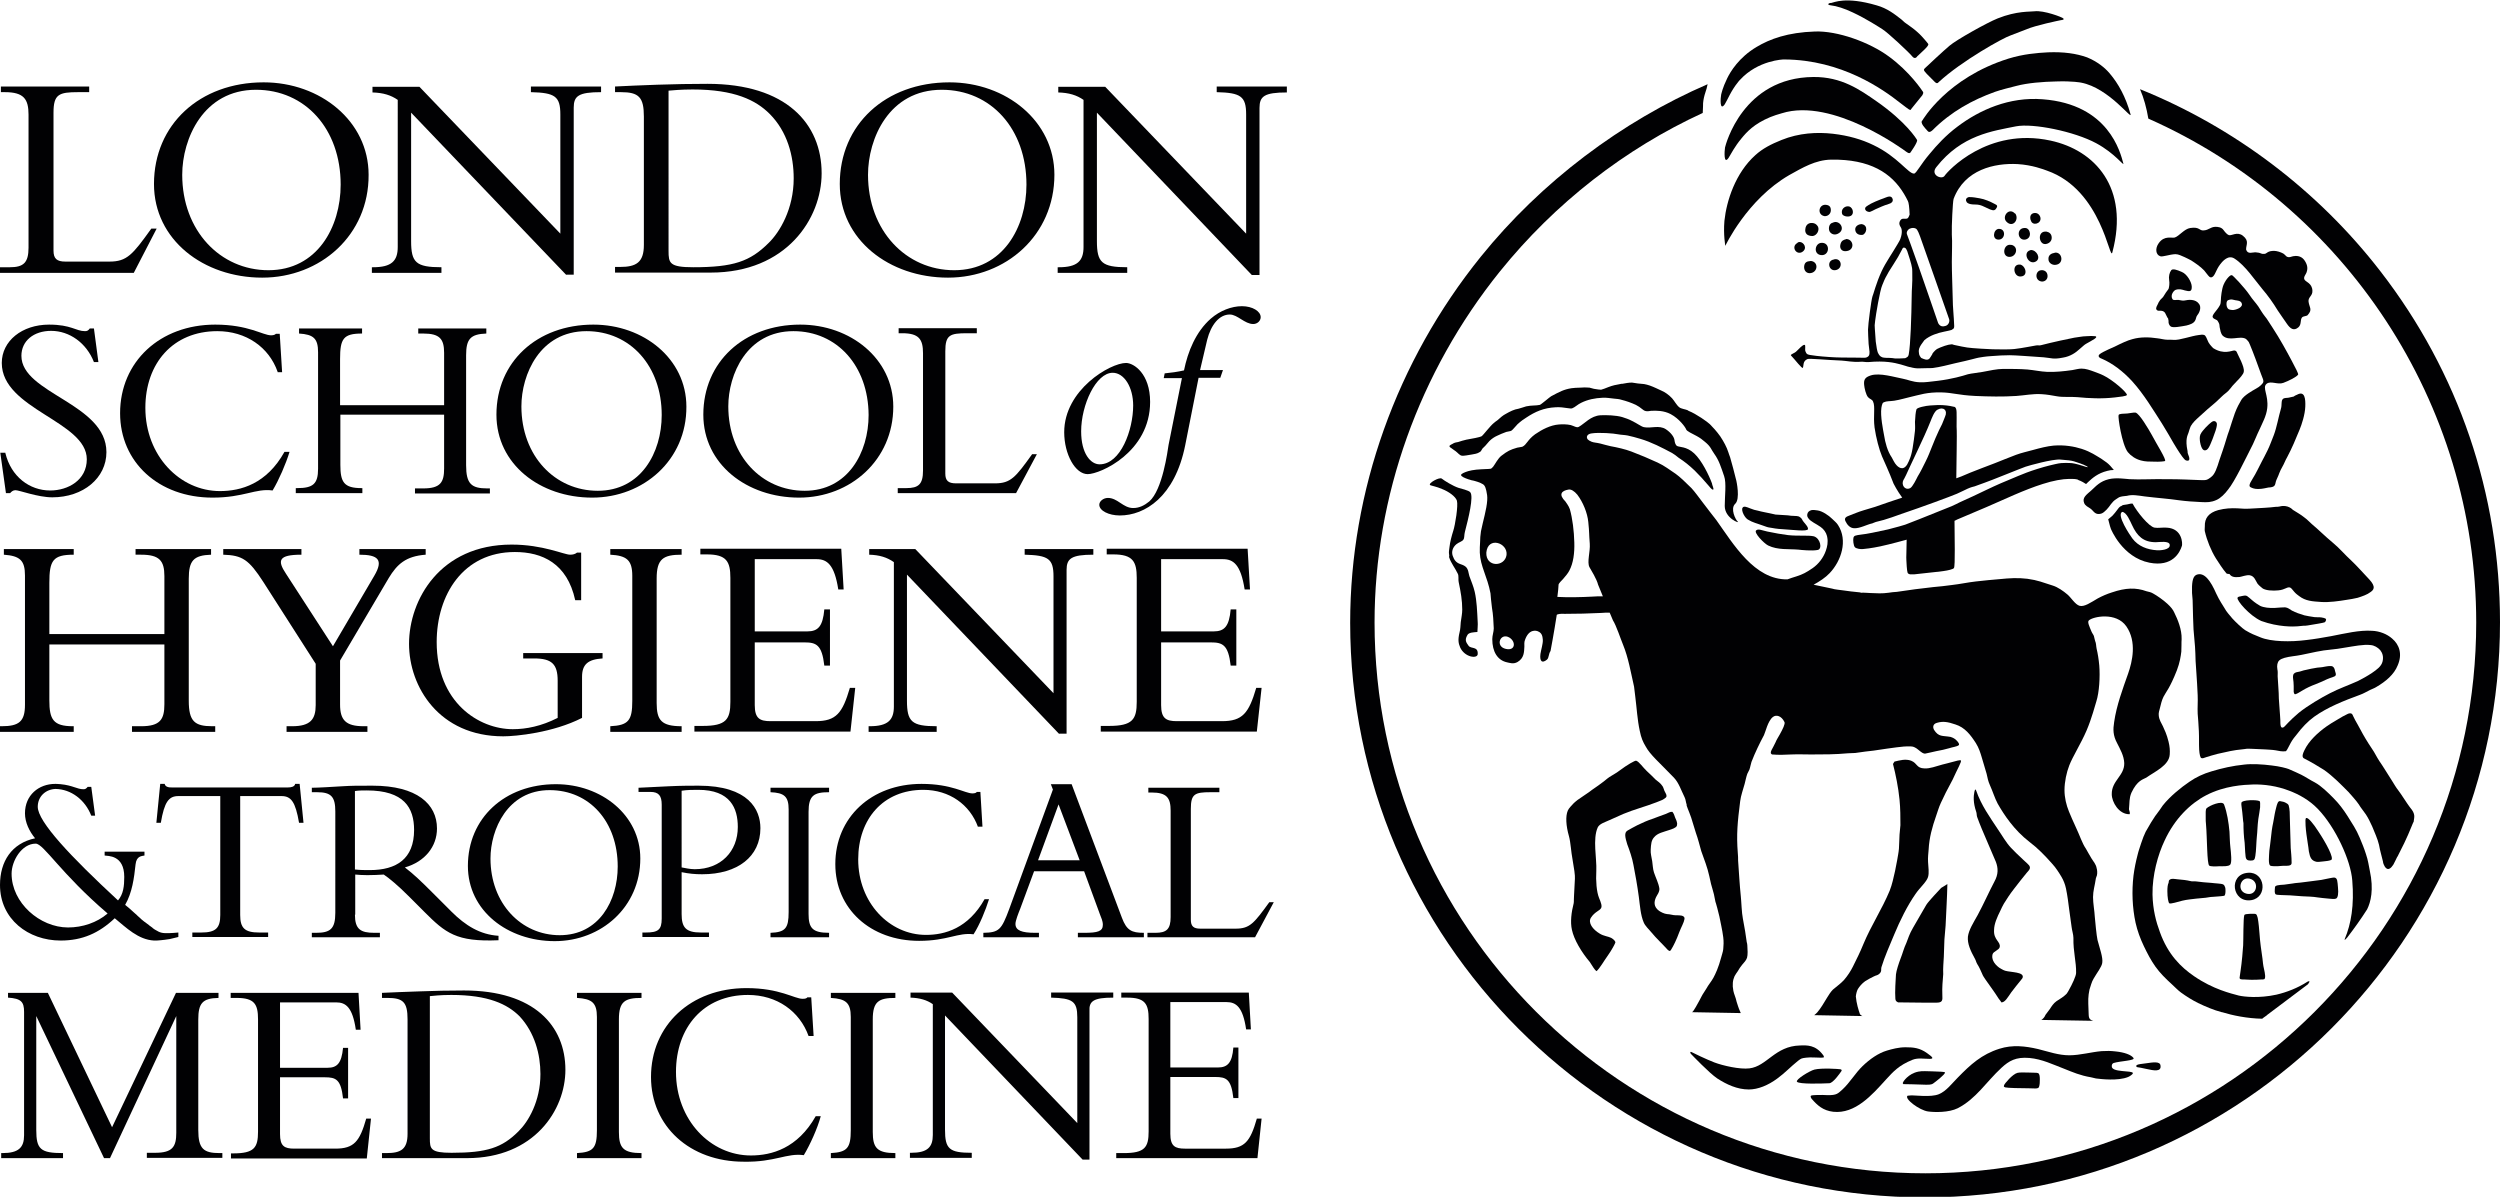 <?xml version="1.0" encoding="utf-8"?>
<!-- Generator: Adobe Illustrator 18.1.0, SVG Export Plug-In . SVG Version: 6.00 Build 0)  -->
<svg version="1.1" id="Layer_1" xmlns="http://www.w3.org/2000/svg" xmlns:xlink="http://www.w3.org/1999/xlink" x="0px" y="0px"
	 viewBox="0 0 841 402.6" enable-background="new 0 0 841 402.6" xml:space="preserve">
<g>
	<g>
		<line fill="#010103" x1="432.9" y1="29.2" x2="432.9" y2="31.1"/>
		<path fill="#010103" d="M45,91.8H0v-1.9h3.3c4.6,0,6.3-1.5,6.3-6.6V38.6c0-5.3-1.6-7.6-8-7.6H0.3v-1.9H30v1.9h-3.7
			c-6.5,0-8.3,0.7-8.3,6.9v46.4c0,2.7,1.1,3.7,4,3.7h14.8c5.9,0,7.8-2.3,14.1-11.1h1.8L45,91.8z"/>
		<path fill="#010103" d="M88.2,93.4c-19.7,0-36.4-12.7-36.4-31.5c0-20,15.4-34.2,36.9-34.2c19,0,35.3,13,35.3,31.1
			C124.1,79.1,107.8,93.4,88.2,93.4 M86.1,30.2c-17.7,0-24.8,16.5-24.8,28.6c0,18.8,12.8,32.1,29,32.1c16.4,0,24.3-14.5,24.3-28.8
			C114.6,43.4,102.7,30.2,86.1,30.2"/>
		<path fill="#010103" d="M190.5,92.5l-52.2-54.6v43.2c0,7.2,1.6,8.8,10.2,8.8v1.9h-23.4v-1.9h0.4c6.2,0,8.3-2.1,8.3-6.8V33.6
			c-2.3-1.6-4.9-2.4-8.5-2.5v-1.9h15.8l47.4,49.4V38.5c0-6.1-1.8-7.3-9.9-7.5v-1.9h23.6v1.9c-7.6,0-9.2,1.3-9.2,5.2v56.2H190.5z"/>
		<path fill="#010103" d="M216.6,39.2c0-6.5-1.7-8.2-7.7-8.2h-2v-1.9c3.7-0.2,8.7-0.4,14.2-0.6c5.5-0.2,11.7-0.3,16.9-0.3
			c26.6,0,38.4,13.5,38.4,30.1c0,15.2-11.8,33.4-37.3,33.4h-32.2v-1.9h1.7c5.4,0,8-1.5,8-7.4V39.2z M224.9,84.4
			c0,4.1,0.3,5.5,8.3,5.5c13.5,0,19.1-1.9,25.4-8.2c3.7-3.6,8.4-11.4,8.4-21.7c0-7.5-2.1-15.7-8.1-21.7c-4.6-4.6-11.8-8.2-25.9-8.2
			c-4.1,0-6.8,0.3-8.1,0.4V84.4z"/>
		<path fill="#010103" d="M318.9,93.4c-19.7,0-36.4-12.7-36.4-31.5c0-20,15.4-34.2,36.9-34.2c19,0,35.3,13,35.3,31.1
			C354.7,79.1,338.4,93.4,318.9,93.4 M316.8,30.2C299,30.2,292,46.7,292,58.8c0,18.8,12.8,32.1,29,32.1c16.4,0,24.3-14.5,24.3-28.8
			C345.3,43.4,333.4,30.2,316.8,30.2"/>
		<path fill="#010103" d="M432.9,31.1c-7.6,0-9.2,1.3-9.2,5.2v56.2h-2.6L369,37.9v43.2c0,7.2,1.6,8.8,10.2,8.8v1.9h-23.4v-1.9h0.4
			c6.2,0,8.3-2.1,8.3-6.8V33.6c-2.3-1.6-4.9-2.4-8.5-2.5v-1.9h15.8l47.4,49.4V38.5c0-6.1-1.8-7.3-9.9-7.5v-1.9h23.6"/>
		<path fill="#010103" d="M74.8,389.6v-1.7h-0.9c-5.4,0-7.2-1.4-7.2-7.8V343c0-5.5,1.4-7.2,6.8-7.3v-1.7H59.2l-21.5,45.2l-21.6-45.2
			H2.7v1.6c4.4,0.3,5.4,1.4,5.4,4.8v41.5c0,4.1-1.8,6-7.3,6H0.4v1.7h20.8v-1.7c-7.6,0-9-1.3-9-7.8v-38.3h0l22.8,47.8H37l22.3-47.8h0
			v39.3c0,4.7-1.3,6.7-7.1,6.7h-2.8v1.7H74.8z"/>
		<path fill="#010103" d="M123.4,389.6l1.4-13.3h-1.6c-2.2,7.7-4.1,10.1-10.4,10.1H99c-3.3,0-4.8-0.8-4.8-4.9v-19.1h15.1
			c3.7,0,5.4,0.7,6.1,7.1h1.7v-17h-1.7c-0.5,5.2-2,6.7-5.2,6.7h-16v-22h18.9c3.2,0,5.5,1.6,6.6,9.2h1.6l-0.7-12.4H77.6v1.7h2
			c6,0,7.2,2.1,7.2,7.2v37.8c0,5.4-1.3,7.3-8.4,7.3h-0.7v1.7H123.4z M181.8,361.3c0,9.2-4.1,16.1-7.4,19.3
			c-5.5,5.5-10.6,7.2-22.5,7.2c-7.1,0-7.3-1.3-7.3-4.9v-47.8c1.1-0.1,3.5-0.4,7.2-0.4c12.5,0,18.9,3.1,23,7.2
			C179.9,347.4,181.8,354.7,181.8,361.3 M190.2,359.9c0-14.8-10.5-26.7-34.1-26.7c-4.7,0-10.1,0.1-15,0.3c-4.9,0.2-9.3,0.3-12.6,0.5
			v1.7h1.8c5.3,0,6.8,1.4,6.8,7.2v38.5c0,5.2-2.2,6.5-7.1,6.5h-1.5v1.7h28.6C179.7,389.6,190.2,373.4,190.2,359.9 M194.1,389.6h21.7
			v-1.7c-6.2,0-7.6-1.8-7.6-7.1v-37.9c0-6,2-7.2,7.6-7.2v-1.7h-21.7v1.7c5,0.3,6.7,1.6,6.7,6.4v38.1c0,6-1.2,7.4-6.7,7.7V389.6z
			 M270.4,388.6c2.1-3.5,4.6-9,5.7-13.1h-1.7c-6.1,10.8-14.8,13.2-21.8,13.2c-13.6,0-25.2-11.9-25.2-28.1c0-15,9.3-25.9,24.2-25.9
			c9.8,0,17.4,5.5,20.4,13.8h1.7l-0.8-13h-1.3c-0.2,0.3-0.6,0.5-1.6,0.5c-2.8,0-7.6-3.6-18.9-3.6c-18.7,0-32.1,12.5-32.1,29.9
			c0,16.6,13.1,28.5,31.2,28.5C260.7,391,264.7,387.8,270.4,388.6 M279.5,389.6h21.7v-1.7c-6.2,0-7.6-1.8-7.6-7.1v-37.9
			c0-6,2-7.2,7.6-7.2v-1.7h-21.7v1.7c5,0.3,6.7,1.6,6.7,6.4v38.1c0,6-1.2,7.4-6.7,7.7V389.6z M374.5,335.6v-1.7h-20.9v1.7
			c7.2,0.2,8.8,1.2,8.8,6.6v35.6l-42.1-43.9h-14v1.7c3.1,0.1,5.5,0.8,7.5,2.2v44c0,4.1-1.8,6-7.3,6h-0.4v1.7h20.8v-1.7
			c-7.6,0-9-1.3-9-7.8v-38.4l46.3,48.5h2.3v-49.9C366.3,336.8,367.8,335.6,374.5,335.6 M393.7,381.4v-19.1h15.1
			c3.7,0,5.4,0.7,6.1,7.1h1.7v-17h-1.7c-0.4,5.2-2,6.7-5.2,6.7h-16v-22h18.9c3.2,0,5.5,1.6,6.6,9.2h1.6l-0.7-12.4h-42.9v1.7h2
			c6,0,7.2,2.1,7.2,7.2v37.8c0,5.4-1.3,7.3-8.4,7.3h-2.5v1.7h47.5l1.4-13.3h-1.6c-2.2,7.7-4.1,10.1-10.4,10.1h-13.8
			C395.3,386.4,393.7,385.6,393.7,381.4"/>
		<path fill="#010103" d="M36.2,307.3c-3.6,3.1-8.5,4.7-13.3,4.7c-9.5,0-19-8.3-19-18.1c0-4.3,3.4-10.1,8.1-10.1
			C14.7,283.8,20.4,293.8,36.2,307.3 M60,313.7L60,313.7L60,313.7c0,0-2.9,0.3-4.6,0.2c-0.8,0-1.6-0.3-1.6-0.3
			c-0.3-0.1-0.7-0.3-1-0.5c-0.1,0-0.1-0.1-0.2-0.1c-0.4-0.2-0.7-0.4-1.1-0.7c-0.1-0.1-0.2-0.1-0.2-0.2c-0.3-0.2-0.7-0.5-1.1-0.8
			c0,0-0.1-0.1-0.1-0.1c-0.4-0.3-0.8-0.6-1.2-0.9c-0.1-0.1-0.2-0.2-0.3-0.2l-1.1-0.9c-0.1-0.1-0.2-0.2-0.3-0.3
			c-0.3-0.3-0.6-0.5-0.9-0.8c-0.1-0.1-0.2-0.2-0.3-0.3c-0.3-0.3-0.6-0.5-0.9-0.8c-1.2-1.1-2.2-2-3-2.6c2.4-4.2,3-9,3.5-13.6
			c0.3-2.9,2.1-2.8,3-3v-1.3l0,0H35.2v1.3c1,0.2,6.6-0.3,6.6,7.2c0,3.1-0.3,5.8-2.1,7.9c-16-14.8-27-26.5-27-31.5c0-3.5,2.7-5.9,6-6
			c5.2,0.1,9.9,3.6,12,9H32l-1.3-9.7h-1.2c-0.5,0.6-0.8,0.8-1.4,0.8c-2.2,0-3.6-1.3-7.7-1.7h0c-1-0.1-1.8-0.1-1.8-0.1
			c-5.6,0-10.2,3.8-10.2,9.9c0,3.1,1.5,6.1,3.4,8.4C3.9,283.7,0,289.8,0,297.7c0,11.5,9.5,18.7,20.4,18.7c7.3,0,12.9-2.5,18.2-7.5
			c3.9,3.2,7.9,7.2,13.2,7.5h0.1c0.2,0,0.3,0,0.4,0l0.1,0c0,0,0.1,0,0.2,0l0.1,0v0c0,0,2-0.1,4.4-0.5c1.3-0.3,2.9-0.7,2.9-0.7V313.7
			z"/>
		<path fill="#010103" d="M1.8,152.4c1.9,7.9,8.1,12.6,15.1,12.6c6,0,12.3-3.5,12.3-10.5c0-12.8-28.6-16.8-28.6-32.4
			c0-7.4,6.8-12.9,15.9-12.9c7.5,0,9,2.2,12.1,2.2c0.7,0,1.1-0.2,1.6-0.9h1.4l1.5,11.3h-1.5c-2.5-6.4-8.2-10.5-14.4-10.5
			c-5.9,0-10,3.4-10,8.4c0,12.7,28.6,16,28.6,32.4c0,8.7-7.8,15.2-18.2,15.2c-4.9,0-11.1-2.4-12.4-2.4c-0.8,0-1.4,0.5-1.8,1H2
			l-1.9-13.6H1.8z"/>
		<path fill="#010103" d="M93.4,125.1c-2.9-8.3-10.6-13.7-20.3-13.7c-14.9,0-24.2,10.8-24.2,25.8c0,16.1,11.6,28,25.1,28
			c7,0,15.7-2.4,21.7-13.2h1.7c-1.2,4-3.6,9.5-5.7,13c-5.7-0.8-9.6,2.4-20.2,2.4c-18.1,0-31.1-11.9-31.1-28.4
			c0-17.3,13.4-29.8,32-29.8c11.2,0,16,3.6,18.8,3.6c1,0,1.4-0.3,1.6-0.5h1.3l0.8,12.9H93.4z"/>
		<path fill="#010103" d="M114.5,139.5v16.9c0,5.8,1.2,7.8,7.1,7.8h0.3v1.7H99.5v-1.7h0.5c5.3,0,7-1.4,7-6.5v-39.2
			c0-4.6-1.5-6-6.4-6.3v-1.7h21.2v1.7c-6.3,0-7.4,1.7-7.4,8.6v15.5h35v-17.6c0-4.7-1.5-6.5-7-6.5h-1.7v-1.7h22.9v1.7
			c-5.3,0.2-6.8,1.8-6.8,7.3v37c0,6.3,1.8,7.8,7.1,7.8h0.9v1.7h-25.2v-1.7h2.8c5.8,0,7-2.1,7-6.7v-18.1H114.5z"/>
		<path fill="#010103" d="M199.2,167.4c-17.5,0-32.2-11.2-32.2-27.9c0-17.7,13.6-30.3,32.6-30.3c16.9,0,31.3,11.5,31.3,27.6
			C231,154.7,216.5,167.4,199.2,167.4 M197.3,111.4c-15.7,0-21.9,14.6-21.9,25.3c0,16.7,11.3,28.4,25.7,28.4
			c14.5,0,21.5-12.8,21.5-25.5C222.6,123.1,212,111.4,197.3,111.4"/>
		<path fill="#010103" d="M268.8,167.4c-17.5,0-32.2-11.2-32.2-27.9c0-17.7,13.6-30.3,32.6-30.3c16.9,0,31.3,11.5,31.3,27.6
			C300.5,154.7,286.1,167.4,268.8,167.4 M266.9,111.4c-15.7,0-21.9,14.6-21.9,25.3c0,16.7,11.3,28.4,25.7,28.4
			c14.5,0,21.5-12.8,21.5-25.5C292.1,123.1,281.6,111.4,266.9,111.4"/>
		<path fill="#010103" d="M341.8,165.9H302v-1.7h2.9c4.1,0,5.6-1.3,5.6-5.9v-39.5c0-4.7-1.4-6.7-7-6.7h-1.2v-1.7h26.3v1.7h-3.3
			c-5.8,0-7.3,0.6-7.3,6.1v41.1c0,2.4,1,3.3,3.6,3.3h13.1c5.3,0,6.9-2,12.5-9.8h1.6L341.8,165.9z"/>
		<path fill="#010103" d="M378.8,122.1c2.6,0,8.1,3.6,8.1,13.1c0,16.9-16.8,24.3-21,24.3c-4.2,0-7.9-6.7-7.9-14.1
			C358,131.1,373.5,122.1,378.8,122.1 M374.3,125.4c-5.6,0-10.6,10.8-10.6,19.7c0,7.5,3.2,11.1,6.2,11.1c7.1,0,11.3-11.6,11.3-19.8
			C381.2,130.3,378.2,125.4,374.3,125.4"/>
		<path fill="#010103" d="M391.5,127.1l0.3-1.5c2.1-0.2,4.3-0.5,6.5-1c1.3-6.4,4-13,9-17.4c3.1-2.7,7-4.2,10.5-4.2
			c3.5,0,6.3,1.7,6.3,3.7c0,1.2-1.1,2.3-2.5,2.3c-2.9,0-5.3-3.2-7.9-3.2c-3.5,0-6.3,3.4-7.6,8.5l-2.4,10.2h7.7l-0.9,2.6h-7.3
			l-4.5,22.7c-3.5,17.4-13.6,23.6-22,23.6c-3.7,0-6.9-1.6-6.9-3.6c0-1.2,1.4-2.3,2.9-2.3c3.3,0,5.1,3.4,8.5,3.4
			c2.1,0,3.8-0.9,5.4-2.2c4.5-3.9,6.2-17.1,6.5-19l4.5-22.5H391.5z"/>
		<path fill="#010103" d="M16.6,216.8v18.8c0,6.4,1.3,8.7,7.9,8.7h0.3v1.9H0v-1.9h0.6c5.8,0,7.8-1.6,7.8-7.2v-43.5
			c0-5.1-1.7-6.6-7.1-7v-1.9h23.5v1.9c-7,0-8.2,1.9-8.2,9.5v17.2h38.7v-19.5c0-5.2-1.7-7.2-7.8-7.2h-1.9v-1.9h25.4v1.9
			c-5.9,0.2-7.5,2-7.5,8.1v41c0,7,2,8.6,7.9,8.6h1v1.9h-28v-1.9h3.1c6.4,0,7.8-2.3,7.8-7.4v-20.1H16.6z"/>
		<path fill="#010103" d="M125.9,193.7c3.2-5.4,1.3-7.1-5-7.1v-1.9h22.3v1.9c-6.7,0.5-9.6,3.2-12.4,7.8l-16.4,27.8V237
			c0,5.2,1.9,7.3,7.9,7.3h1.3v1.9H96.4v-1.9h1.9c6.1,0,7.9-2.3,7.9-7.1v-13.9l-17.6-27.5c-4.9-7.6-7.1-9-13.5-9.2v-1.9h26.3v1.9
			c-7.7,0-8.2,1.9-5.2,6.4l15.8,24.4L125.9,193.7z"/>
		<path fill="#010103" d="M195.8,241.5c-9.8,5-22.3,6.2-26.5,6.2c-21.6,0-31.7-16.7-31.7-31.1c0-14.8,10.4-33.4,34.5-33.4
			c10.6,0,17.6,3.4,19.7,3.4c0.9,0,1.7-0.2,2.3-0.7h1.4v16h-2c-2.7-12.4-11.1-16.2-20.3-16.2c-17.4,0-26.3,14.4-26.3,30.3
			c0,20.3,14.2,29.3,25.6,29.3c4.5,0,9.6-1,15.1-3.8v-12.5c0-5.6-2-7.5-7.9-7.5h-3.7v-1.8h26.7v1.8c-4.9,0.3-6.9,2-6.9,6.2V241.5z"
			/>
		<path fill="#010103" d="M229.3,246.2h-24v-1.9c6.1-0.3,7.4-1.9,7.4-8.5v-42.1c0-5.3-1.9-6.8-7.4-7.1v-1.9h24v1.9
			c-6.2,0-8.4,1.4-8.4,8v41.9c0,5.8,1.6,7.8,8.4,7.8V246.2z"/>
		<path fill="#010103" d="M279.2,223.9h-1.9c-0.8-7-2.7-7.8-6.7-7.8h-16.7v21.1c0,4.5,1.7,5.4,5.3,5.4h15.2c6.9,0,9-2.7,11.5-11.2
			h1.8l-1.6,14.7h-52.5v-1.9h2.8c7.9,0,9.3-2.2,9.3-8.1v-41.7c0-5.5-1.3-7.9-7.9-7.9h-2.2v-1.9H283l0.8,13.7h-1.8
			c-1.3-8.4-3.8-10.2-7.3-10.2h-20.8v24.3h17.7c3.6,0,5.2-1.7,5.7-7.4h1.9V223.9z"/>
		<path fill="#010103" d="M356.3,246.9l-51.2-53.6v42.4c0,7.1,1.6,8.6,10,8.6v1.9h-22.9v-1.9h0.4c6.1,0,8.1-2.1,8.1-6.6v-48.6
			c-2.3-1.6-4.8-2.4-8.3-2.5v-1.9h15.5l46.5,48.5v-39.3c0-6-1.8-7.1-9.7-7.3v-1.9h23.1v1.9c-7.4,0-9,1.3-9,5.1v55.1H356.3z"/>
		<path fill="#010103" d="M415.9,223.9H414c-0.8-7-2.7-7.8-6.7-7.8h-16.7v21.1c0,4.5,1.7,5.4,5.3,5.4h15.2c6.9,0,9-2.7,11.5-11.2
			h1.8l-1.6,14.7h-52.5v-1.9h2.8c7.9,0,9.3-2.2,9.3-8.1v-41.7c0-5.5-1.3-7.9-7.9-7.9h-2.2v-1.9h47.4l0.8,13.7h-1.8
			c-1.3-8.4-3.8-10.2-7.3-10.2h-20.8v24.3h17.7c3.6,0,5.2-1.7,5.7-7.4h1.9V223.9z"/>
		<path fill="#010103" d="M80.8,307.8c0,4.4,1.5,5.9,6.4,5.9h3v1.5H64.7v-1.5h3c4.9,0,6.4-1.5,6.4-5.9v-40H60c-3.2,0-4.7,1.9-5.9,9
			h-1.5l1.3-13.1h1.5c0.1,0.5,0.4,0.8,0.9,1c0.5,0.2,1.1,0.2,1.6,0.2h38.9c1.1,0,2.3-0.2,2.5-1.2h1.5l1.3,13.1h-1.5
			c-1.2-7.1-2.7-9-5.9-9H80.8V307.8z"/>
		<path fill="#010103" d="M119.4,307.7c0,4.9,1.9,6.1,6.5,6.1h1.9v1.5h-22.9v-1.5h1.4c4.8,0,6.5-1.3,6.5-6.7V273
			c0-5-1.4-6.5-6.1-6.5h-1.8V265c2,0,6.9-0.3,10.2-0.5c3.3-0.2,4.9-0.2,10.2-0.2c15,0,21.7,6.2,21.7,14.4c0,6.1-4.1,11.2-10.8,13.1
			c3,2.3,5.4,4.6,9.2,8.4l6.4,6.4c4.8,4.8,9.7,7.8,15.9,8.2v1.5c-14.2,0.6-17.8-2.4-25-9.6l-5.3-5.3c-3.6-3.6-6.4-5.9-8.3-7.2
			c-2,0.1-3.3,0.2-5.5,0.2c-1.8,0-2.8-0.1-4.1-0.2V307.7z M119.4,292.5c1.9,0.2,3.2,0.2,5,0.2c9,0,14.9-3.8,14.9-13.5
			c0-7.5-3.4-13.3-15.9-13.3c-1.5,0-2.6,0-4,0.2V292.5z"/>
		<path fill="#010103" d="M186.6,316.6c-15.8,0-29.2-10.2-29.2-25.3c0-16.1,12.4-27.5,29.6-27.5c15.3,0,28.4,10.4,28.4,25
			C215.4,305.1,202.3,316.6,186.6,316.6 M184.9,265.8c-14.2,0-19.9,13.3-19.9,23c0,15.1,10.3,25.8,23.3,25.8
			c13.2,0,19.5-11.6,19.5-23.1C207.8,276.4,198.3,265.8,184.9,265.8"/>
		<path fill="#010103" d="M229.3,307.5c0,4.5,1.4,6.2,6.5,6.2h2.7v1.5h-22.4v-1.5h1.1c4.2,0,5.4-0.9,5.4-4.7v-38.3
			c0-3-1-4.3-3.8-4.3h-4V265c2.3-0.1,6.2-0.3,10.2-0.5c4-0.2,7.8-0.2,10-0.2c16.9,0,20.8,8.1,20.8,14.3c0,9.5-7.6,15.5-19.6,15.5
			c-2.4,0-4.5-0.2-6.9-0.7V307.5z M229.3,291.8c1.1,0.2,2.8,0.6,4.4,0.6c8.8,0,14.5-6,14.5-14.2c0-6.3-2.5-12.5-13.3-12.5
			c-1.9,0-3.6,0-5.6,0.3V291.8z"/>
		<path fill="#010103" d="M278.9,315.3h-19.7v-1.5c5-0.2,6.1-1.5,6.1-7v-34.5c0-4.4-1.5-5.6-6.1-5.8V265h19.7v1.5
			c-5.1,0-6.9,1.1-6.9,6.6v34.3c0,4.8,1.3,6.4,6.9,6.4V315.3z"/>
		<path fill="#010103" d="M329,278.2c-2.7-7.5-9.6-12.5-18.4-12.5c-13.5,0-21.9,9.8-21.9,23.4c0,14.6,10.5,25.4,22.8,25.4
			c6.4,0,14.2-2.2,19.7-12h1.5c-1.1,3.6-3.2,8.7-5.2,11.8c-5.2-0.7-8.7,2.2-18.3,2.2c-16.4,0-28.2-10.8-28.2-25.8
			c0-15.7,12.1-27,29-27c10.2,0,14.6,3.2,17.1,3.2c0.9,0,1.3-0.2,1.5-0.5h1.2l0.7,11.7H329z"/>
		<path fill="#010103" d="M347.9,293l-4.7,12.7c-0.6,1.5-1.6,4-1.6,5.1c0,2.2,2.1,3,6.6,3h1.3v1.5h-18.7v-1.5c5.3-0.1,6.1-1,8.7-8
			l14.7-40.2l-0.7-1.8h7l16.9,44.9c1.6,4.3,3.3,5.1,7.4,5.1v1.5h-22.2v-1.5h2.1c4.6,0,6.3-0.5,6.3-2.7c0-1.3-0.6-2.5-0.9-3.3
			l-5.4-14.7H347.9z M356.1,270.6l-6.9,18.8h14L356.1,270.6z"/>
		<path fill="#010103" d="M422.2,315.3H386v-1.5h2.7c3.7,0,5.1-1.2,5.1-5.3v-35.8c0-4.3-1.3-6.1-6.4-6.1h-1.1V265h23.9v1.5h-3
			c-5.3,0-6.6,0.6-6.6,5.6v37.3c0,2.2,0.9,3,3.2,3h11.9c4.8,0,6.2-1.9,11.3-8.9h1.5L422.2,315.3z"/>
	</g>
	<g>
		<path fill="#010103" d="M580.4,82.7c0,0,7.3-15.6,21.5-23.8c4.5-2.5,8.8-5.1,14.1-5.2c13.1-0.2,20.3,4.5,24.5,11.5
			c0.5,0.8,0.9,1.6,1.3,2.4c0.3,0.5,0.5,2.1,0.6,4.6c-0.2,0.6-0.5,1.2-0.8,1.3c-0.8,0.3-1.7-0.3-2.3,0.6c-0.7,1-0.2,1.9,0.1,2.3
			c0.3,0.4,0.7,1.7-0.1,3.9c-0.2,0.6-0.6,1.2-1,1.9c-1.8,3.1-3.9,6-5.3,9c-1.9,4.1-2.8,7.9-3.1,8.5c-0.4,1.1-1.5,9.6-1.5,11.2
			c0,1,0.1,3,0.2,4.8c0.1,1.1,0.3,2.3,0.3,2.6c0,1,0,1.6-1.2,2c-0.3,0.1-1.8,0-4,0c-2.4,0-5.6,0-8.3-0.2c-3.3-0.2-6.2-0.6-6.6-0.7
			c-1.1-0.2-1.1-0.5-1.4-1.1c-0.4-0.7,0.2-2.3-0.4-2.3c-0.6,0-1.8,1.3-2.6,2.1c-0.7,0.8-2.3,1.1-1.9,1.5c1.3,1.3,3.8,4.7,4,4.1
			c0.3-0.7-0.1-2.2,1.5-2.9c0.6-0.3,6.3,0.3,11.5,0.5c1.8,0.1,3.8,0.6,6.4,0.4c0.9-0.1,1.8,0.2,2.7,0.1c5.5-0.5,8.6,0.2,10.8,0.8
			c1.2,0.3,2.1,0.7,3.1,0.9v0h0.1c1.1,0.3,2.1,0.5,3.5,0.4c1.4-0.1,2.8,0,4.1-0.1c2.4-0.3,5.4-1.1,7.5-1.6c5.1-1.1,7.3-1.8,8-1.9
			c0.6-0.1,2.3-0.4,4.1-0.5c2.2-0.2,4.7-0.3,6.3-0.3c1.8,0,7,0.4,11.4,0.7c1.1,0.1,2.2,0.3,3.1,0.4c1.6,0.1,2.8-0.2,3.4-0.3
			c2.5-0.4,4.3-1.7,5.5-2.8c0.7-0.6,1.3-1.1,1.5-1.3c0.7-0.7,4-2.1,4.2-2.8c0-0.1-0.1-0.3-0.4-0.3c-0.6-0.1-1.8-0.1-2.9,0
			c-1.4,0-3,0.4-4.1,0.5c-1.2,0.2-7.7,1.6-11.1,2.5c-0.6,0.2-1.1,0-1.7,0.1c-1.9,0.4-3.6,0.6-5.1,0.9c-1.7,0.3-3.1,0.4-3.5,0.4
			c-2,0.1-4.5,0-6.1,0c-2.7-0.1-5.5-0.3-6.7-0.4c-2.2-0.1-5.3-0.9-6.4-1.1c-0.1,0-0.1-0.1-0.2-0.1h0c-0.6-0.2-2.1,0.1-4.3,1
			c-0.8,0.3-1.3,0.6-1.7,1l0,0c-0.3,0.3-0.6,0.6-0.9,1l0,0.1c0,0.1-0.1,0.1-0.1,0.2h0c-0.3,0.5-0.6,1-0.9,1.4
			c-0.7,0.8-1.9,0.2-2.6-0.1c-0.1,0-0.2-0.1-0.3-0.2c-0.3-0.4-0.5-0.7-0.6-1.1c-0.1-0.6-0.2-1.2,0-1.9c0.3-0.9,0.9-1.7,1.5-2.5
			c0.1-0.1,0.2-0.3,0.3-0.4c1.9-1.6,4.5-2.4,6.5-2.8c1.4-0.3,2.4-0.5,2.6-0.6c0.1-0.1,0.2-0.1,0.3-0.2c0.4-0.2,0.6-0.4,0.6-1.1
			c-0.1-3.2-0.5-6.4-0.5-9.3c-0.1-4.5-0.3-8.6-0.3-12.3c0-3.4,0.2-6.5,0-9.2c-0.1-2.8,0.3-11.1,0.6-12c3.7-9.9,13.8-12.1,21.5-11.7
			c5,0.3,8.8,1.8,9.9,2.2c18.6,6.5,21.1,30.9,22,27.5c5.8-21.8-5.9-34.4-20.8-37.6c-21.2-4.6-34.7,10.4-35.6,11.8
			c-0.9,1.5-5-0.2-2.8-2.9c8.5-10.8,18.9-12.1,26.8-13.7c5.7-1.1,19.6,1.7,27,5.7c6.3,3.4,9.4,7.9,9.1,6.8
			c-1-3.7-4.9-19.9-27.1-21.6c-11.3-0.9-21.3,3.6-28.7,9.2c-3.9,2.9-7,6.3-9.3,9.1c-3.1,3.6-4.5,6.6-5.3,6.7
			c-1.9,0.1-5.5-5.7-13.7-9.6c-3.9-1.9-8.4-3.2-13.6-3.8c-5.3-0.6-11.4-0.3-17.3,2.1c-3.5,1.4-6.4,2.9-8.8,5.1
			c-6.7,6-9.7,15.4-10.4,22.1C579.7,79,580.4,82.7,580.4,82.7z M643.3,94.3c0,1.5-0.2,3.1-0.2,5c-0.1,7.3-0.4,16.7-1,19.9
			c-0.1,0.5-0.3,0.8-0.5,0.9c-0.2,0.1-0.4,0.3-0.7,0.4c-1.1,0.1-2.9,0.1-3.3,0.1c-0.6-0.1-1.5-0.2-1.9-0.2c-0.4,0-2,0-2.5-0.2
			c-0.8-0.3-1.1-0.8-1.5-1.6c-0.2-0.5-0.5-2-0.7-3.7c-0.1-1.4-0.2-2.9-0.3-4.2c-0.1-1.1-0.1-1.4,0.1-2.8c0.2-1.8,1.6-10.3,2.4-12
			c0.7-1.6,0.6-1.7,1.7-3.6c0.6-1.2,1.3-2.1,2.2-3.6c1-1.5,1.9-3.1,2.5-4.3c0.2-0.3,0.3-0.6,0.4-0.8c0.3-0.4,0.5-0.3,0.5-0.3
			c0.5,0,0.7,0.3,1.1,1.2c0.3,0.9,1.5,4.5,1.6,5.6C643.3,90.3,643.3,92,643.3,94.3z M644.5,76.9c0.6,0.3,1.2,2.1,1.4,2.6
			c0.2,0.6,9.6,27.2,9.8,27.9c0.2,0.7-0.1,1.8-1.1,2.2c-0.9,0.3-1.9,0.4-2.6-0.9c-0.2-0.5-3.5-10.3-6.5-18.8c-2-5.7-3.8-10.6-4-11.1
			c-0.3-0.8,0.4-1.7,1-1.9C643.2,76.6,643.9,76.6,644.5,76.9z"/>
		<path fill="#010103" d="M659.6,255.8c-0.4-0.2-1.5,0.2-3.1,0.6c-0.9,0.3-2.1,0.5-3.1,0.8c-2.2,0.6-4.2,1.4-6,1.3
			c-2.8-0.1-2.3-1.7-4.5-2.6c-1.9-0.7-3.9-0.1-5.6,0.3l-0.5,0.8c0.9,3.5,1.8,7.9,2.2,12c0.3,3,0.3,6,0.3,8.6c0,0.5-0.2,1.6-0.3,3.2
			c-0.1,1.5-0.1,3.5-0.2,4.7c-0.1,1.3-0.4,2.6-0.6,3.9c-0.2,1.3-0.5,2.3-0.7,3.6c-0.5,2.2-1,4.6-1.8,6.6c-2.6,6.3-6.2,11.6-8.9,18.1
			c-1,2.5-2.3,5.1-3.5,7.5c-0.7,1.4-1.7,3-3,4.5c-1.2,1.3-2.7,2.3-3.7,3.2c-0.8,0.8-1.4,1.8-1.9,2.6c-1.2,2-2.2,3.7-3.4,5.1
			c-0.3,0.3-0.7,0.7-1,0.9l16.2,0.3c-0.3-0.1-0.5-0.3-0.8-0.6c-0.5-1.4-1.2-3.7-1.4-6c0.1-1,0.4-2,0.7-2.5c0.5-0.8,1.3-1.8,2.4-2.6
			c0.9-0.6,2.1-1.2,2.9-1.6c0.9-0.5,1.3-0.3,2-1c0.8-0.8,0.4-1.4,0.6-2.1c1.1-3.6,2.8-7.4,4.3-11c1.9-4.6,4.4-9.7,7.2-13.7
			c1.5-2.2,3.7-4,4.2-5.7c0.4-1.4,0.1-3.2,0-5c-0.1-1.5,0.1-3,0.2-4.3c0.2-3.9,1.2-7.5,2.5-11.2c0.5-1.4,0.9-2.9,1.6-4.4
			c0.7-1.6,2.4-5,4-7.9C658.4,258.8,660.1,256,659.6,255.8z"/>
		<path fill="#010103" d="M653.9,321.9c0.1-1.9,0.1-3.9,0.2-5.8c0.1-1.6,0.3-3.1,0.4-4.7c0.2-4.6,0.5-9.3,0.6-14l-2.1,1.3
			c-0.8,0.9-4.2,4.4-5,5.7c-1.5,2.5-2.9,5.1-4.4,7.6c-1.3,2.2-1.7,3.7-2.3,5.2c-0.9,1.9-1.2,3.4-2,5.4c-0.5,1.3-1.4,4-1.5,5.2
			c-0.1,1.7-0.4,5.9-0.2,8.2c0.1,0.7,0.2,0.8,0.9,1.2c3.6,0.1,12.8,0.1,12.8,0.1c2.2,0,2.2-0.7,2.1-2.7c-0.1-2.4,0.1-4.5,0.3-6.9
			C653.6,325.7,653.8,323.8,653.9,321.9z"/>
		<path fill="#010103" d="M672.9,306.4c0.4-0.9,0.8-1.7,1.2-2.4c0.8-1.3,2-3.2,3.5-5.1c1.4-1.9,3.1-3.9,4.2-5.3
			c0.6-0.7,1.3-1.3,1-2.1c-0.2-0.6-1.2-1.3-2.1-2.2c-1.6-1.5-3.5-3.3-4.2-4.1c-1.7-1.8-3-4.2-4.4-6.2c-2.7-4.1-5.6-8.1-7.3-13
			c-0.1-0.3-0.2-0.4-0.3-0.4c-0.1,0-0.1,0-0.3,0.7c-0.3,1.4-0.5,3.6,0.6,6.8c0.2,0.5,0.1,1.1,0.3,1.7c0.4,1.2,1,2.6,1.6,4.1
			c1.6,3.9,3.6,8.3,4.7,11c0.8,2.1,0.9,4.2-0.5,6.7c-1.8,3.4-3.6,7.5-5.6,11.2c-1.5,2.7-3,5-3.3,7.3c-0.2,2.3,0.8,4.6,2.4,7.5
			c0.3,0.5,0.4,1.2,0.8,1.8c0.6,0.9,1.2,2.3,1.6,3.2c0.2,0.6,0.7,1.3,1.1,1.9c1.6,2.3,3.1,4.3,4.1,5.9c0.4,0.7,1,1.3,1.2,1.7
			c0.1,0.1,0,0.1,0.1,0.1c1.2,0,2.1-1.7,3.3-3.4c0.7-1,2.3-2.9,3.4-4.3c0.4-0.4,0.6-0.9,0.4-1.3c-0.6-1.4-5.2-1.1-6.5-1.9
			c-0.5-0.3-1-0.5-1.4-0.8c-1.9-1.4-2.6-3.1-2.2-4.5c0.3-1,2.2-1.4,2.4-2.4c0.4-1.8-2.1-2.4-1.9-5.7
			C670.8,310.8,671.9,308.4,672.9,306.4z"/>
		<path fill="#010103" d="M588.2,174.9c0.7,0.4,1.3,0.7,2.2,1c1.1,0.4,2.5,0.8,3.5,1.2c0.7,0.3,1.5,0.4,2.2,0.5
			c1.5,0.3,2.9,0.4,4.6,0.5c2.1,0.1,7.3,0.8,7.5-0.1c0.2-0.9-1.6-2.3-2-3.3c-0.1-0.3-0.8-0.9-1.2-1c-0.7-0.2-1.8-0.1-2.5-0.2
			c-0.7-0.1-1.4-0.2-2-0.2c-1.1-0.1-2.1-0.1-3.2-0.2c-0.6-0.1-1.2-0.3-1.8-0.4c-1.3-0.3-2.7-0.5-4.1-0.9c-0.4-0.1-0.9-0.2-1.3-0.3
			c-0.3-0.1-0.8-0.3-1.4-0.5c-1-0.4-2.1-0.9-2.5-0.2C585.6,171.7,587,174.4,588.2,174.9z"/>
		<path fill="#010103" d="M565.7,137.4c-0.3-0.1-0.6-0.2-0.8-0.4c-0.9-0.7-1.6-2.1-2.4-3c-1.2-1.3-2.5-2.1-3.4-2.5
			c-1.3-0.6-2.7-1.3-4.1-1.8c-0.6-0.2-1.3-0.4-1.9-0.5c-0.7-0.1-1.3-0.1-2.1-0.2c-0.7-0.1-1.3-0.2-2-0.3c-1.1,0-2.1,0.2-3.2,0.4
			c-0.3,0-0.5,0-0.8,0.1c-1.3,0.2-2.6,0.5-3.9,1c-1,0.4-2,0.8-2.5,0.9c-0.4,0-1.2-0.1-2.4-0.3c-0.5-0.1-1-0.3-1.5-0.4
			c-1.1-0.1-2.1-0.1-3.1,0c-1.1,0-2.2,0.1-3,0.2c-2.5,0.4-4,1.2-6.8,2.7c-0.4,0.2-3.4,2.8-3.8,2.9c-1.3,0.3-2.8,0.1-4.6,0.5
			c-0.8,0.2-1.7,0.6-2.6,0.8c-1.4,0.2-2.8,0.9-4.2,1.7c-1,0.5-1.9,1.3-2.9,2.2c-0.4,0.3-0.9,0.6-1.3,1c-1,0.8-3.5,4-3.9,4.3
			c-0.9,0.5-3.2,0.8-5.2,1.2c-0.9,0.2-1.9,0.5-2.8,0.8c-0.4,0.1-0.9,0.1-1.5,0.4c-0.4,0.3-1.4,0.6-1.4,1c0,0.3,0.4,0.5,0.7,0.7
			c0.5,0.4,1,0.7,1.4,1c0.8,0.6,1.3,1.4,2.1,1.5c0.4,0.1,2.2-0.2,3.3-0.4c0.9-0.2,1.8-0.2,2.8-0.9c0.5-0.3,0.6-1.1,1.2-1.5
			c0.8-0.7,1.3-1.5,1.9-2.1c0.8-0.8,1.7-1.4,2.6-1.8c0.8-0.4,2-0.9,3.1-1.3c0.7-0.2,1.3-0.2,1.7-0.4c0.6-0.4,1.3-1.4,2.1-2.2
			c1.1-1,2.2-1.8,2.9-2.2c3-2,5.9-3.3,9.9-3.5c1.3-0.1,2.9,0.1,4.1,0.3c0.7,0.1,1.2,0.2,1.6,0c0.8-0.3,1.8-1.3,2.9-1.8
			c2.2-1.1,4.7-1.6,7.2-1.7c1.3-0.1,2.7,0.2,3.9,0.3c0.9,0.1,1.6,0.1,2.5,0.4c1.6,0.4,3.3,1,4.8,1.7c0.8,0.4,1.5,0.9,2.1,1.4
			c0.4,0.3,0.7,0.6,1.3,0.7c0.5,0.1,1.1,0,1.7-0.1c1.8-0.1,4.3-0.1,6.6,1.1c3,1.6,5,4.5,5.2,5.1c0.2,0.7,2,1.4,3.6,2.3
			c1.1,0.6,1.9,1.2,2.7,1.9c2.1,1.7,2.1,2.6,3.2,4.1c1.6,2.2,2.3,4.6,3.3,7.5c0.8,2.2,0.2,6.9,0.2,10c0,4.2,5.2,6,4.4,5.3
			c-0.8-0.7-2.6-4.4-0.9-6c1.8-1.6,0.4-7.8,0.4-7.8c-0.7-2.8-1.5-5.9-2.1-7.9c-0.1-0.4-0.5-1.2-0.6-1.7c-0.5-1.6-1.5-3.5-2.7-5.3
			c-1.2-1.7-2.6-3.2-3.5-4.1c-0.7-0.7-4.6-3.5-7.2-4.5C567.6,137.8,566.5,137.7,565.7,137.4z"/>
		<path fill="#010103" d="M607,180.2c-1.9,0-3.9,0-5.6-0.2c-1.7-0.2-4.6-0.7-6.9-1.2c-1.8-0.4-3-1-3.7-0.4c-1,0.7,2.6,4.4,4,5.1
			c3.3,1.6,6.9,1.1,10.2,1.4c0.9,0.1,4.6,0.5,6.5,0.1c1.6-0.3,0.9-4-1.4-4.6C609.1,180.2,608,180.2,607,180.2z"/>
		<path fill="#010103" d="M568.9,275c0.5,1.6,1,3.3,1.6,5.2c0.7,1.9,1.2,4,1.8,6.1c1,2.8,2.1,5.6,2.7,8.4c0.9,4.6,1.3,4.2,2.1,8.8
			c0-0.3,1.1,3.8,1.3,4.8c0.3,1.7,1,4.5,1.3,7c0.2,1.5,0.1,2.9,0,4c-0.1,1-0.5,1.9-0.7,2.8c-0.9,3.4-1.9,5.5-2.6,6.8
			c-0.7,1.3-1.7,2.4-2.4,3.7c-0.5,0.9-1.1,1.6-1.6,2.6c-0.4,0.7-1.1,2.2-1.9,3.5c-0.6,0.9-0.9,1.6-1.3,1.8l16.4,0.3
			c-0.1-0.2-0.2-0.4-0.3-0.7c-0.4-0.8-0.9-2.5-1.1-3.1c-0.3-1.5-0.9-2.6-1.1-3.7c-0.4-2-0.2-3.6,0.4-4.9c0.3-0.6,0.7-1.1,1.1-1.7
			c0.4-0.7,0.9-1.5,1.5-2.2c0.6-0.7,1.3-1.4,1.6-2.3c0.3-1,0.2-2.8,0.1-4.2c0-0.4-0.1-0.7-0.2-1.1c-0.3-2.3-0.7-4.8-1.3-7.9
			c-0.4-1.9-0.5-5.8-0.7-7.6c-0.4-3.8-0.6-7.8-0.9-11.9c0-0.4,0-2-0.1-2.5c-0.5-6.3-0.1-10.4,0.8-17.5c0.2-1.8,1.1-4.3,1.5-5.8
			c0.3-1.1,0.5-2.3,0.9-3.4c0.2-0.5,0.5-0.9,0.7-1.4c0.3-0.8,0.4-1.7,0.7-2.6c1.2-3.1,2.7-6.2,4.2-9c0.5-1,1.3-4.8,3-6.1
			c1.1-0.9,2.9-0.4,3.9,1.7c0.3,0.6-0.6,2.4-1.6,4.2c-0.5,0.9-1.1,1.8-1.4,2.6c-0.9,2.1-2.3,3.5-1.2,4.1c2.3,0.2,4.4,0.1,6.5,0
			c2.3-0.1,4.5,0,6.6,0c4.2,0,8.2,0,12.5-0.4c0.8-0.1,1.6,0,2.4-0.1c2.5-0.4,4.5-0.6,6.2-0.8c3.6-0.5,5.8-0.9,7.7-1.1
			c1.7-0.2,3.1-0.4,5-0.3c0.7,0,1.6,0.5,2.3,1.1c1.1,0.9,1.7,1.4,2.4,1.3c1.2-0.3,2.5-0.5,3.6-0.8c1.6-0.3,3.1-0.6,4.4-1
			c1.2-0.4,2.5-0.5,3.2-1c0.4-0.3-0.2-1.2-1-1.9c-0.6-0.5-1.3-0.8-1.7-0.9c-2.8-0.5-4,0.1-5.6-2.4c-0.3-0.5-0.7-2,1.2-2.4
			c1.8-0.5,3.4-0.3,6,0.6c3.2,1,5.1,3.5,6.9,6.3c1,1.6,1.5,3.2,2,4.9c0.5,1.8,1.1,3.6,1.6,5.4c0.3,1.3,0.5,2.5,1.1,3.8
			c1,2.2,1.6,4.3,2.6,6.2c2.1,3.7,5.5,8.9,10.7,12.9c2.9,2.2,5.2,4.6,7.6,7.3c1.3,1.4,2.3,3,3.2,4.5c0.7,1.2,1.2,2.5,1.5,3.9
			c0.5,2.4,0.8,4.8,1.1,7.2c0.2,1.9,0.6,3.9,0.8,5.8c0.1,1,0.6,2.5,0.6,3.6c-0.1,4.7,1,8.1,0.9,11.8c0,1-1.3,3.8-2.5,5.9
			c-0.3,0.4-0.5,1-0.9,1.3c-1,1-1.9,1.4-3.2,2.3c-1,0.7-1.7,1.8-2.2,2.6c-0.5,0.7-1,1.3-1.5,2c-0.3,0.8-0.9,1.4-1.4,1.7l17.5,0.3
			c-1.8-0.4-1.5-1.6-1.6-3c0-0.9-0.1-1.9-0.1-2.8c0-0.4,0-1.2,0-1.6c0-0.7,0.2-2.3,0.4-3.1c0.4-1.1,0.7-2.6,1.4-3.7
			c1.2-2.1,2.7-3.9,2.9-5.3c0.3-1.8-0.9-5-1.6-7.7c-0.3-1.3-0.8-6.4-0.9-7.7c-0.1-2.1-0.6-4.6-0.6-6.7c0-2.1,0.6-3.9,0.9-6
			c0-0.3,0.3-1,0.4-1.3c0.2-0.8,0.1-1.9-0.1-2.5c-0.2-1.2-1-2.1-1.7-3.2c-0.7-1.1-1.3-2.3-1.9-3.3c-1.3-1.9-1.9-4.1-3.6-7.7
			c-0.7-1.5-1.4-3.1-2.1-4.8c-0.9-2.2-1.5-4.7-1.5-7.2c0-2.8,0.7-6,1.6-8.3c1.1-2.9,3.9-7.3,5.8-11.7c1.8-4.2,2.9-8.6,3.3-9.8
			c1-3.1,1.3-8.4,1-12.1c-0.2-2.2-0.5-4-0.9-5.7c-0.2-0.9-0.1-1.7-0.5-2.6c-0.2-0.5-0.2-1-0.4-1.6c-0.1-0.4-0.6-1-0.8-1.5
			c-0.7-1.7-1.5-3.3-0.9-3.8c1.4-1.3,9.2-2.9,12.6,2c3.6,5.2,2,11.9,0.6,15.9c-1.8,5.1-3.9,10.7-4.7,16.3c-0.4,2.5-0.4,4.5,1,7.1
			c1,2,2.3,4.2,2.4,6.7c0.1,4.3-4.3,5.9-4.2,10.5c0,2.6,2.4,6.8,6,6.7c0.3-0.7-0.3-1.3-0.2-1.9c0.2-1.8,0-3.4,0.8-5.3
			c2-4.3,4-4.5,5-5.1c2.8-2,7.7-4.1,7.9-7.8c0.1-1.4,0-2.7-0.4-4.3c-0.6-2.5-1.4-4.1-1.9-5.2c-0.5-1.1-1.3-2.1-1.4-3.7
			c-0.1-0.8,0.2-1.6,0.4-2.4c0.3-1.2,0.6-2.6,1.2-3.8c0.8-1.6,2.1-2.8,4.5-8.9c1-2.6,1.3-4.7,1.5-6.3c0.1-1.4,0-2.9,0.1-4.2
			c0.1-3.2-1.3-6.6-2.5-9c-0.4-0.9-1.1-1.8-2.3-2.9c-1.4-1.3-3.6-2.8-4.7-3.4c-0.8-0.5-1.5-0.6-2.3-0.8c-3.6-1.3-7-1.2-11.7,0.4
			c-1.6,0.5-3.2,1.2-4.7,2c-2.4,1.4-4.5,2.9-6.1,2.5c-1.5-0.4-2.9-2.8-4.1-3.8c-1.4-1.2-3.3-2.5-4.9-3c-3.5-1.1-5-1.8-8.6-2.3
			c-3.2-0.4-6.1-0.2-9.1,0.1c-2.7,0.2-5.4,0.5-8.2,0.8c-2.7,0.3-5.4,0.9-8.1,1.2c-2.1,0.3-4.1,0.5-6.3,0.7c-3.8,0.4-8.3,1-12.2,1.6
			c-1.1,0.1-1.8,0.1-2.8,0.3c-2.2,0.3-3.8,0.2-6,0.1c-1,0-2.1-0.2-3.4-0.1l0-0.1c-1.4-0.1-5.4-0.6-5.9-0.7c-0.5-0.1-3-0.3-3.7-0.6
			l-6.2-1.3c2-1.1,4-2.4,5.4-3.9c3.9-4.1,6.2-11,2.8-16.2c-0.5-0.8-1.2-1.3-2-2.1c-1.1-1.1-3.3-2.6-4.9-2.8c-0.7-0.1-1.4-0.2-2-0.1
			c-0.8,0.2-1.3,0.7-1.4,1.3c-0.1,0.4-0.1,0.9,0.3,1.4c0.8,1.2,2.7,1.9,4.2,3c1,0.7,1.8,1.8,2.1,3c0,0.1,0.1,0.4,0.1,0.5
			c0.3,1.6,0,3.1-0.5,4.5c-0.8,2.3-2.4,4.4-4.4,5.8c-2.2,1.5-3.3,2.1-5.5,2.8c-1.1,0.3-2.1,0.7-3,1c-11.1,0.2-18.2-11.9-23.9-19.9
			c-1-1.3-2.9-3.7-4.7-6.1c-1.3-1.7-2.5-3.4-3.7-4.7c-2-2-3.9-3.8-5.3-4.8c-2-1.3-3.7-2.7-6.1-3.8c-2.8-1.3-5.9-2.6-8.8-3.7
			c-2.1-0.8-4.8-1.4-7-1.8c-1-0.2-2.3-0.6-3.5-0.9c-1.2-0.3-2.2-0.3-2.9-0.6c-0.7-0.3-1-0.5-1.3-0.8c-0.6-0.8-0.2-1.8,1.3-2
			c2.6-0.4,7.5,0,8.9,0.3c1,0.2,2.2,0.2,3.2,0.4c1.5,0.3,2.8,0.7,4.2,1.1c3.8,1.1,7.4,3,10.8,4.8c0.7,0.4,1.6,1.1,2.2,1.6
			c2,1.3,3.5,2.5,5.4,4.3c1.6,1.6,3.1,3.2,4.6,5c0.3,0.3,1.2,1.6,1.6,1.4c0.4-0.1-0.4-1.6-0.4-2.1c-1-2.7-3.4-7.7-6-10.1
			c-2.6-2.4-5-2-5.8-2.5c-0.4-0.3-0.7-1-0.8-1.9c-0.1-1-1.1-2.5-2.9-3.7c-2.3-1.5-5-0.2-7.4-0.7c-0.9-0.2-2.3-1.3-4-2.1
			c-1.1-0.6-2.1-0.9-3.3-1.3c-2.1-0.6-5.3-0.7-7.3-0.6c-3.3,0.2-5.3,2.8-7.3,3.9c-0.7,0.4-1.6-0.3-2.7-0.6c-1.3-0.3-2.9-0.3-4-0.2
			c-2.8,0.2-5.7,1.7-8,3.3c-2.6,1.9-2.8,3.5-4.3,4.2c-0.3,0.1-1.4,0.2-1.7,0.3c-2.4,0.7-3.2,1.1-5.3,2.7c-1.2,0.9-2.1,2.8-2.8,3.7
			c-0.3,0.4-0.7,0.7-0.9,0.7c-0.5,0.1-2.8,0.1-4.8,0.3c-1.1,0.1-1.9,0.3-2.7,0.5c-1.3,0.4-2.4,0.9-2.4,1.3c0,1,5.2,2.2,3.7,1.8
			c-0.3-0.1,1.6,0.3,2.9,0.9c0.5,0.2,1.1,0.6,1.2,0.8c0.4,0.5,0.5,1.1,0.7,1.8c0.2,0.9,0.4,1.9,0.3,3.2c-0.2,3.1-1.4,6.9-2.1,10.4
			c-0.2,1.3-0.3,2.6-0.3,3.7c-0.1,0.9-0.1,2.5-0.1,3.5c0.2,4.7,2.5,7.9,3.6,13.7c0,0.2,0.3,3.6,0.5,4.9c0.4,2.2,0.5,4.6,0.6,6.9
			c0,1.1-0.5,2.4-0.5,3.6c0,4.3,1.8,7.1,4.9,7.8c1,0.2,2.2,0.7,3.6-0.1c2.2-1.3,2.2-3.3,2.3-5.2c0-0.7-0.1-1.5,0.2-2.2
			c1.3-3.8,3.8-3.2,4.4-2.9c1.5,0.6,1.5,2,1.6,2.8c0.1,1.3-0.6,3.4-0.8,4.8c-0.3,2.4,0.5,3.3,2.2,1.9c0.7-0.6,0.5-1.9,1.2-2.9
			c0,0,1.2-6.3,2.1-12.2c0.1,0,0.1,0,0.2-0.1c0.9-0.3,1.8-0.2,2.6-0.2c3.9,0,8-0.1,12-0.3c1-0.1,2-0.1,3-0.1l1.1,2.6
			c1.1,1.7,2.6,6.3,3.4,8.2c1.8,4.4,2.6,9.3,3.7,14.1c0.2,1.1,0.2,2.2,0.4,3.3c0.5,3.9,0.7,7.8,1.5,11.5c0.5,2.5,1.1,3.8,2,5.3
			c1.5,2.8,4.5,5.3,9.5,10.5c1.7,1.8,2.4,4.2,3.6,6.6c0.4,0.8,0.4,1.7,0.7,2.5C567.2,270.9,568.1,272.7,568.9,275z M500,185.9
			C500,185.9,500,185.9,500,185.9l0-0.2C500,185.8,500,185.8,500,185.9c0.5-5.6,7.3-3.3,6.8,0.8C506.2,190.8,499.8,190.9,500,185.9z
			 M506.6,218.3c-3.8-0.8-1.9-5.7,1.2-3.8C510,215.9,509.8,219,506.6,218.3z M535.7,200.7c-3.8,0.2-8.1,0.3-11.8,0.1
			c0.2-1.8,0.4-3.2,0.4-4.1c0-0.4,1-1.4,1.5-1.9c0.8-0.9,1.7-2,2.1-2.8c1.4-2.6,1.8-6,1.7-9.5c-0.1-3.9-0.6-8-1.5-11.2
			c-0.3-1-1.5-2.6-1.5-2.6c-2.4-2.4-1.3-3.6,1-4c0.9-0.2,2,0.5,3,1.7c1.9,2.5,3.4,6.1,3.7,9.2c0.4,3.9,0.2,3.6,0.5,7.3
			c0.2,2.7-1,6.2-0.1,7.9c0.6,1.1,2.4,3.9,2.9,5.9l1.6,3.9C537.9,200.6,536.7,200.6,535.7,200.7z"/>
		<path fill="#010103" d="M549.5,291c0.6,3.1,1.3,6.9,1.8,10.7c0.4,3.1,0.6,6.1,1.6,8.5c0.5,1.3,1.7,2.3,2.5,3.3
			c1.8,2.2,3.8,4,5.6,6c0.2,0.2,0.4,0.3,0.6,0.4c0.2,0,0.4-0.1,0.6-0.5c0.7-1.1,1.8-3.3,2.7-5.8c0.2-0.5,0.3-0.7,0.5-1.2
			c0.8-1.7,1.5-3.2,1.2-3.8c-0.4-0.7-1.5-0.7-2.9-0.7c-0.9,0-2-0.4-2.9-0.4c-1-0.1-2.1-0.7-2.7-1.1c-1.9-1.4-1.7-3.1-1-4.6
			c0.2-0.5,1.3-1.8,1.1-3c-0.3-1.8-1.2-3.5-1.8-5.3c-0.4-1.2-0.4-2.5-0.6-3.8c-0.2-1.3-0.6-2.6-0.5-3.9c0.1-1.8,0.2-3.1,1.1-4.1
			c1.2-1.5,3.2-1.8,5.2-2.5c0.9-0.3,2.2-0.7,2.5-1.4l0.1-0.7c-0.1-0.9-0.4-1.4-0.7-2.1c-0.2-0.6-0.4-1.3-0.9-1.9
			c-0.8-0.1-1.4,0.4-2.2,0.7c-1.5,0.5-3.2,1.2-4.6,1.7c-1.3,0.4-3.4,1.3-5,2.1c-1.4,0.7-2.4,1.3-3.3,1.8c-1.2,0.7-0.8,2.3-0.1,4.6
			C548.2,286.1,549.1,288.7,549.5,291z"/>
		<path fill="#010103" d="M541.4,275.9c1.5-0.7,3.1-1.4,4.7-2.1c3.6-1.5,7.5-2.5,11.1-3.9c1.1-0.5,2-0.7,2.5-1.1
			c0.5-0.4,1-0.5,0.9-1.2c0-0.4-0.4-0.9-0.7-1.6c-0.2-0.5-0.3-1-0.6-1.5c-0.7-1.1-1.7-1.7-2.3-2.2c-1-1-2-2-3-2.9
			c-1.3-1.2-2.6-3.2-3.6-3.5c-0.4-0.1-2.9,1.3-5.7,3.4c-1,0.8-2.1,1.3-3.3,2.1c-0.9,0.6-1.7,1.4-2.6,2c-1.4,1.1-2.9,2-4.3,3.1
			c-1.2,0.9-2.6,1.7-3.8,2.6c-0.5,0.4-1,0.8-1.3,1.1c-0.8,0.9-1.6,1.6-2,2.5c-0.8,1.9-0.6,5.1,0.4,8.6c0.6,2.2,0.7,5.3,1.2,7.8
			c0.5,2.8,0.9,5.5,0.8,6.5c-0.1,1.5-0.2,3.8-0.3,5.8c-0.1,0.9,0,1.8-0.1,2.4c-0.8,3.1-1.2,6.4-0.6,9c0.7,3.3,3.2,7.5,6,10.8
			c0.9,1.3,1.5,2.6,2.3,3.1c1.3-1.3,2.3-3.2,3.8-5.3c0.7-1,1.2-1.8,1.7-2.7c0.3-0.5,0.6-1.1,0.8-1.6c0.1-0.4-0.5-1.1-1.4-1.6
			c-1-0.5-2.5-0.6-3.8-1.4c-2.4-1.4-4.1-3.7-3-5.4c1.3-2,2.9-2.3,3.4-3.2c0.4-0.7,0-1.8-0.7-3.5c-0.8-2-1.1-5.6-0.9-9.1
			c0.2-4.1-1.3-10.7,0.5-14.6C538.1,277.1,539.9,276.6,541.4,275.9z"/>
		<path fill="#010103" d="M497,212.6c0-0.6,0.2-2.7,0.1-3.3c-0.2-3.8-0.3-7.1-1-10.2c-0.4-1.8-1.2-3.6-1.8-5.3
			c-0.3-0.9-0.3-2.4-1.3-3.2c-0.6-0.5-1.4-0.7-1.9-0.9c-1.3-0.5-1.9-1.3-2.4-2.7c-0.5-1.4,0-2.9,1.2-3.9c0.8-0.7,2-0.9,2.4-1.6
			c0.4-0.6,0.2-1.5,0.5-2.6c1.2-4.6,3-11.9,1.8-13.3c-0.3-0.4-1.1-0.6-1.9-0.9c-0.6-0.2-1.4-0.4-2.1-0.6c-1.8-0.6-4.6-2.3-5.6-3.1
			c-0.8-0.6-4.7,1.6-3.9,2.2c0.4,0.2,2.2,0.5,4,1.3c2.3,0.9,4.5,2.5,5,3.9c0.5,1.7-0.6,8.3-1.2,10.1c-0.6,1.9-1.1,3.8-1.3,5.6
			c-0.1,0.9-0.3,1.6-0.1,2.6c0.1,0.3-0.1,0.5,0,0.8c0.6,1.9,2,3.6,2.9,5.5c0.4,0.7,0.1,2.1,0.3,2.8c0.7,3.3,1.2,6.2,1.2,9.3
			c0,1.3-0.3,2.7-0.5,4.2c-0.1,1.1-0.1,2.3-0.4,3.4c-0.6,2.5-0.4,3.7,0.2,5.1c1.5,3.3,5.7,3.9,5.9,2.3c0.2-2.8-2.3-1.7-3.1-2.9
			c-0.7-1-1.4-1.8-0.4-3.5C494,212.7,495.9,212.7,497,212.6z"/>
		<path fill="#010103" d="M577.7,362.8c3.1,2,6.7,3.7,10.6,3.7c3.1,0,6.5-1.4,9.6-3.7c2.6-1.9,4.3-3.8,6.9-5.9
			c1.2-0.9,1.2-0.9,2.8-1.1c1.7-0.2,3,0,4.8,0c0.1,0,0.9,0,1.1-0.1c0.2-0.1-0.1-0.7-0.3-0.9c-2.5-3.3-5.3-3.2-7.7-3.1
			c-8.4,0.2-11.1,7-17,7.7c-3.2,0.4-8.9-0.9-11.8-2c-2.6-1-7.4-3.3-7.7-3.5c-0.3-0.2-0.6,0.1-0.2,0.6
			C569.2,354.9,575,361,577.7,362.8z"/>
		<path fill="#010103" d="M615.4,364.4c1.3-0.1,3.5-3.3,4-4c0.3-0.4,0.1-0.6-0.3-0.7c-0.5-0.1-6.2-0.5-8.7,0.1
			c-1.6,0.4-6.5,3.4-5.9,4.1C605.2,364.8,613.2,364.5,615.4,364.4z"/>
		<path fill="#010103" d="M616.7,374c7.4,0.8,13.1-5.7,17.7-10.8c2.5-2.7,4.3-4.8,9-6.7c1.8-0.7,3.7-0.3,5.7-0.3
			c1.5,0,1.2-0.5-0.8-1.9c-2.5-1.8-4.6-2-7.3-2c-2.3,0-4.5,0.6-6.2,1.1c-3,0.9-5.8,2.9-8.2,5.2c-2.5,2.4-4.3,5.6-6.8,7.9
			c-1.5,1.3-1.8,2-5.2,1.9c-1.6-0.1-5.1-0.1-5.4,0.2c-0.3,0.3,0.2,1,0.2,1C611.4,371.9,613.3,373.6,616.7,374z"/>
		<path fill="#010103" d="M647.8,364.9c0.5,0,1.8,0.1,2.5-0.4c0.7-0.5,4-3,4-3.7c0-0.3-2-0.3-4.3-0.4c-1.5,0-3.4-0.2-4.7,0.1
			c-3.4,0.7-5.1,3.4-5.1,3.6c-0.2,0.3-0.1,0.4,0.1,0.6C640.5,364.7,646,364.8,647.8,364.9z"/>
		<path fill="#010103" d="M685.6,361c-0.3-0.2-1.8-0.1-3.4-0.2c-1.3,0-2.6-0.1-3.5,0.1c-1.7,0.4-4.4,3.7-4.5,4.1
			c-0.1,0.4-0.3,0.6,0.4,0.8c0.7,0.2,5.3,0.3,7.9,0.3c1.6,0,3.1,0.3,3.4-0.4c0.3-0.8,0.3-1.8,0.3-2.7
			C686.2,362.1,686.1,361.2,685.6,361z"/>
		<path fill="#010103" d="M711,357.6c2.3-0.7,7.4-0.8,6.7-1.7c-0.8-1.1-3.1-1.9-6-2.2c-1.7-0.2-2.9-0.2-4.7-0.1
			c-3.5,0.3-7.3,1.4-10.9,1.4c-3.6,0-6.9-1.2-10.5-2.1c-4.3-1-8.6-1.5-13-0.1c-6,1.9-9.7,5.3-14,9.7c-2,2-3.9,4.6-6.4,5.6
			c-2.7,1.1-8.1,0.3-9.4,0.4c-0.3,0-1.1,0.1-1.1,0.1c-1.2,1,4,4.9,6.9,5.3c2.2,0.3,7,0.4,10-1.1c6.2-3.2,9.5-8.8,14.7-13.6
			c2.5-2.3,4.8-3.7,9.4-3.3c4.3,0.4,7.9,2.2,11.6,3.6c3,1.2,5.5,2.3,9.1,2.9c0.6,0.1,1.1,0.3,1.7,0.4c1.6,0.2,7.4,0.9,10.8-0.5
			c0.5-0.2,1.6-0.9,1.6-1.3c0-1-7.4-0.1-7.1-2.4C710.4,358.3,710.5,357.8,711,357.6z"/>
		<path fill="#010103" d="M721.9,357.7c-1.5,0.2-2.7,0.3-3.1,0.6c-0.4,0.4,0,0.7,0.2,0.7c0.3,0,1.7,0.3,3.1,0.6
			c2.3,0.5,5,1.1,4.7-1.1C726.7,356.9,724.1,357.4,721.9,357.7z"/>
		<path fill="#010103" d="M776.7,286.4c0.4,2.2,0.9,3.1,2.5,3.5c0.5,0.1,1.3,0,2.2-0.1c1-0.1,2.1-0.2,2.8-0.5
			c1.1-0.5-1.7-5.7-4.3-9.6c-1.8-2.8-3.5-4.8-4.1-4.5c-0.4,0.2-0.2,1.3-0.2,2.6c0.1,1.7,0.4,3.8,0.7,5.7
			C776.5,284.6,776.6,285.6,776.7,286.4z"/>
		<path fill="#010103" d="M755.1,283.5c0.1,0.8,0.1,2.8,0.3,4.4c0.1,1.3,0.6,1.6,1.7,1.6c1.2,0,1.4-0.3,1.6-1.6
			c0.3-1.8,0.3-4.5,0.5-6.4c0.2-1.6,0.2-3.8,0.5-6c0.2-1.4,0.5-2.8,0.6-3.9c0-1.2,0.1-1.9-0.2-2.1c-0.8-0.5-6-0.5-6.1,0.6
			c-0.1,0.7,0.2,1.8,0.3,3.1c0.2,1.4,0.2,2.8,0.4,3.7C754.7,279.1,754.8,281.3,755.1,283.5z"/>
		<path fill="#010103" d="M748,297.6c-0.4-0.3-1.2-0.3-2-0.4c-0.8-0.1-1.6-0.1-2.1-0.2c-1.9-0.1-3.5-0.3-5.2-0.5
			c-0.6-0.1-1.2,0.1-1.8-0.1c-1.2-0.3-2.9-0.5-4.3-0.6c-1.1-0.1-2.1-0.4-2.8,0.2c-0.3,0.2-0.2,0.8-0.3,1c-0.3,0.6-0.4,1.6-0.4,2.8
			c0,2,0.3,3.9,0.7,4.1c0.5,0.2,2.8-0.5,4.3-0.9c1.6-0.4,3.2-0.5,4.7-0.7c0.8-0.1,2-0.2,3.2-0.3c0.8-0.1,1.6-0.3,2.4-0.3
			c2-0.2,3.9-0.2,4-0.5c0.3-0.5,0.3-1.7,0.2-2.5C748.4,298.3,748.4,297.9,748,297.6z"/>
		<path fill="#010103" d="M750.3,285c-0.2-1.7-0.2-3.4-0.3-5.2c-0.3-3.2-0.8-6.4-1.8-9.1l-0.1-0.2c-0.7-1.2-4.7,0.4-5.8,1.4
			c-0.4,0.4-0.3,1.7-0.3,3.1c0,0.8,0,1.6,0.1,2.3c0.4,4.6,0.3,13.4,1.1,13.9c0.4,0.3,1.9,0.3,3.5,0.2c1.4,0,2.9,0.1,3.5-0.5
			C750.9,290.3,750.5,286.8,750.3,285z"/>
		<path fill="#010103" d="M757.4,302.8c5.6-1,4.6-9.6-1.1-9.2C749.5,294,750.8,303.9,757.4,302.8z M757.4,295.8
			c2.7,1.2,1.7,5.8-1.8,4.8C752.1,299.6,753.8,294.2,757.4,295.8z"/>
		<path fill="#010103" d="M755.1,329.5c0.6,0,1.3,0.1,2.2,0.1c1.1,0,2.3,0,3.3-0.1c0.5,0,0.9,0,1.1-0.1c0.5-0.3,0.3-1.8-0.1-3.5
			c-0.3-1.2-0.4-2.5-0.5-3.4c-0.4-2.8-0.8-5.4-1-8.4c-0.1-1.4-0.3-3.7-0.6-5.3c-0.3-0.8-0.2-1.4-1.2-1.4c0,0-3.1-0.1-3.3,0.4
			c-0.4,1-0.3,8.6-0.4,10.2c-0.1,1.3-0.2,2.1-0.3,3.7c-0.3,3.5-0.9,6.9-0.9,7.2C753.4,329.5,754,329.5,755.1,329.5z"/>
		<path fill="#010103" d="M767.4,291.3c0.8-0.1,1.9,0,2.5-0.1c0.7-0.1,1-0.4,1-0.9c0-2-0.2-3.7-0.3-5c-0.1-3.5-0.2-7.4-0.3-10.1
			c0-1,0-3.1-0.4-4.3c-0.2-0.4-0.5-0.6-0.9-0.8c-0.5-0.3-1.2-0.5-2-0.6c-0.7-0.1-1,1-1.3,2.2c-0.2,0.8-0.4,1.6-0.5,2.2
			c-0.1,0.9-0.4,2-0.5,2.8c-0.4,1.8-0.6,3.5-0.8,5.5c-0.1,1.2-0.4,3-0.5,4c-0.1,1.8-0.4,4.5,0.3,5
			C764,291.4,765.7,291.5,767.4,291.3z"/>
		<path fill="#010103" d="M765.6,300.9c0.3,0.2,2.5,0.2,4.8,0.3c1.4,0.1,2.8,0.2,4,0.3c1.8,0.1,3.6,0.1,5.3,0.4
			c0.8,0.1,2.4,0.3,3.7,0.4c1,0.1,1.9,0.2,2.4,0c0.7-0.2,0.9-1.8,0.7-3.7c-0.2-2-0.1-3.3-1.3-3.4c-0.5,0-2.3,0.4-4.3,0.8
			c-2.7,0.4-5.7,0.7-7,0.9c-0.6,0.1-1.6,0.1-2.6,0.3c-1,0.1-1.9,0.3-2.9,0.4c-1.8,0.1-3.1,0.2-3.1,0.9
			C765.2,299.8,765.1,300.5,765.6,300.9z"/>
		<path fill="#010103" d="M791,188.6c-2.1-1.9-4-4.2-6.2-6c-2.9-2.4-4.8-4.4-7.1-6.3c-0.8-0.7-1.6-1.6-2.6-2.3
			c-1.1-0.9-2.4-1.6-3.8-2.5c0,0-1.6-1.9-4.5-1.1c-0.4,0.1-0.9,0.1-1.3,0.1c-2.2,0.3-5.2,0.4-8.6,0.6c-1.5,0.1-2.8,0-4.2-0.1
			c-2.1-0.1-4.2,0-6.5,0.6c-3.2,0.9-4.6,2.7-4.5,5.5c0,0.5-0.1,1.1,0,1.6c0.7,3.1,2.1,6.5,3.7,9.1c0.9,1.4,2.3,3.6,3.5,5
			c0.3,0.4,1,0.2,1.1,0.3c0.6,0.9,1.5,1.2,3.4,1c0.7-0.1,2.2-0.7,3.3-0.6c1.7,0.2,2.1,1.9,2.7,2.8c0.7,0.9,1.2,1.1,1.7,1.6
			c0.2,0.2,1.2,0.6,2.3,0.7c1,0.1,2.2,0.1,3,0c2.4-0.2,3.1-1.4,4.1-0.9c0.5,0.3,0.8,0.9,1.3,1.4c0.5,0.6,1.2,1.1,1.6,1.4
			c2.2,1.7,4.5,1.8,7.4,2c2.6,0.2,6.1-0.3,8.5-0.7c1.7-0.3,2.2-0.3,3.8-0.7c1.6-0.5,3.3-1.1,4.3-1.9c0.6-0.4,1-0.8,1.1-1.4
			c0.1-0.8-0.4-1.7-1.4-2.8C795.1,192.9,793.2,190.7,791,188.6z"/>
		<path fill="#010103" d="M760.7,208.9c5.8,2.1,10.9,1.9,12.1,1.8c0.3,0,1-0.1,2.1-0.2c0.4,0,0.9,0,1.4-0.1c2.4-0.4,5.6-0.9,5.8-1.1
			c0.3-0.3,0.7-1.1,0-1.3c-0.2-0.1-0.6-0.2-1.2-0.3c-0.6-0.1-1.5,0-2.3-0.1c-1.3-0.2-2.6-0.4-3.4-0.6c-1.7-0.5-2.8-0.9-4.2-1.6
			c-0.7-0.4-1.3-1-2.3-1.1c-0.8,0-2,0.1-3.4,0.2c-1.8,0.1-3.8-0.1-5-0.7c-0.7-0.4-1.8-1.1-2.7-1.9c-0.6-0.5-1.1-1-1.7-1.4
			c-0.5-0.3-1.2-0.1-1.7,0c-0.6,0.2-1.3,0.1-1.5,0.6C752.4,202,756.7,207.1,760.7,208.9z"/>
		<path fill="#010103" d="M771.6,133.4l-1.8,0.4c-0.6,0.1-1.4,0-1.8,0.4c-0.7,0.5-0.3,2.1-0.7,3.3c-0.8,2.7-1.4,6.3-2.4,8.9
			c-0.7,1.7-1.3,3.5-2.1,5.1c-0.8,1.7-1.4,2.7-1.9,3.7c-0.9,1.7-2,4.1-3.1,5.8c-0.2,0.4-0.5,0.9-0.8,1.4c-0.3,0.7-0.5,1.3,0.3,1.6
			c0.4,0.2,1.1,0.5,2.3,0.5c1.7,0,2.7-0.4,3.5-0.5c2.3-0.1,2.2-0.8,2.5-2c0.1-0.5,0.9-2,1.1-2.7c0.3-0.8,0.7-1.6,1.1-2.3
			c0.6-1,1-2.2,1.6-3.2c1.6-3,2.9-6.1,4.2-9.3c0.7-1.7,1.8-5,1.9-7.7c0.1-2.5-0.1-5.5-2.8-4C772.5,132.9,772.1,133,771.6,133.4z"/>
		<path fill="#010103" d="M754.5,79.3c-1.9-1.5-3.8,0.1-4.7-0.2c-0.6-0.2-1.3-1-1.8-1.7c-0.7-1-1.9-1.1-2.8-1.1
			c-1.7,0.1-2.2,1.1-3.8,1.2c-1.7,0.2-1.3-1.3-4.6-0.8c-2,0.3-3.7,2.7-5.2,3.2c-1,0.3-3.5-0.8-5.4,1.9c-1.3,1.8-1,3.9,0.5,4.4
			c0.8,0.3,3-0.6,5.1-0.7c1.1,0,2.1,0.6,3.1,1c0.6,0.3,1.7,0.8,2.2,1.1c1.1,0.7,3.2,2.1,4.4,3.4c1.1,1.3,1.6,2.3,2.2,2.3
			c1.2,0.1,1.6-2,2.7-3.7c1.4-2.1,3.3-3.9,5.3-2.6c3.6,2.3,6.8,7.2,9.4,10.3c1.8,2.1,3.6,4.6,5.1,7.1c0.7,1.1,2.1,3,3.1,4.5
			c1.1,1.6,2.3,2.6,3.9,1.2c1.1-1,0.5-2.4,1.2-3.3c0.4-0.5,1.6-0.4,1.9-0.8c1.7-1.9,0.6-2.4,0.3-4.5c-0.2-1.6,1.4-1.9,1.3-3.7
			c-0.1-2.6-2.3-2.9-2.7-3.8c-0.4-0.9,0.6-1.7,0.8-2.6c0.4-1.2,0.2-2.5-0.9-4c-1.1-1.4-2.7-1.4-3.7-1.2c-0.9,0.2-1.2,0.5-2,0.2
			c-0.3-0.1-0.7-0.7-1.3-1.1c-0.9-0.5-2.2-0.9-3.1-0.9c-0.8,0-1.6,0.1-2.2,0.5c-0.4,0.2-0.6,0.5-1,0.5c-0.1,0-0.2,0-0.3,0
			c-1,0.1-0.8-0.4-2.6-0.5c-1.2-0.1-2.7,0.8-3.3-0.9C755.5,82.4,756.8,81.1,754.5,79.3z"/>
		<path fill="#010103" d="M727.8,99.7c-0.2,0.4-0.7,0.7-1.1,1.2c-0.4,0.5-0.7,1.1-0.9,1.6c-0.5,0.9-0.7,1.5-0.1,1.9
			c0.6,0.4,1.7-0.3,2.6,0.8c0.2,0.3,0.5,1.1,0.8,1.6c0.2,0.3,0.3,0.3,0.3,0.6c0.2,0.6,0,1.1,0.2,1.5c0.2,0.6,0.5,0.8,0.6,0.9
			c0.7,0.6,3.6,0,5.3-0.3c1.2-0.3,2.4-0.7,2.9-1.6c0.4-0.6,0.3-1.3,0.8-1.9c0.9-1.1,1.3-2.7,0.6-3.7c-1.2-1.8-3.6-1.5-5-1.2
			c-0.6,0.1-1.2-0.1-1.9-0.2c-0.9-0.1-1.7,0.3-2.1-0.3c-0.8-1.4,0.5-2.9,1.1-3.1c1.2-0.4,2.1-0.1,3.1,0.2c1.6,0.4,2.4,0.5,2.3-1.4
			c-0.1-1.5-1.6-4.1-3.3-4.8c-1.8-0.8-3.1-1.2-3.6-0.6c-0.6,0.8-0.9,2.1-0.7,3.3c0.2,1.1,0,2.4-0.2,3C729,97.8,728.2,99,727.8,99.7z
			"/>
		<path fill="#010103" d="M647.7,22.8c-0.4,0.4-0.8,0.6-0.1,1.4c0.6,0.8,2,2,3,3.1c1,1.1,1.3,0.6,1.6,0.3
			c7.7-7.1,21.7-14.9,24.2-15.7c0.8-0.3,3.4-1.3,5.2-2c3.2-1.4,11.1-3,11.6-3.1c0.5-0.1,1.3-0.1,0.9-0.6c-0.3-0.4-6.6-2.8-9.7-2.4
			C683,4,678.5,3.6,672,6.2c-3.5,1.4-13.9,7.2-16.2,9.2C654.1,16.8,648.1,22.4,647.7,22.8z"/>
		<path fill="#010103" d="M615.9,1.8c1.9,0.2,4.7,1.1,7.4,2.4c4.5,2.1,8.8,4.9,9.9,5.6c1.7,1,9.2,8,10.1,9.2c1,1.2,1.7-0.1,1.7-0.1
			c0,0,0.7-0.6,1.4-1.3c1.2-1.1,2.7-2.5,2.2-2.9c-0.2-0.2-0.5-0.7-0.9-1.1c-0.7-0.8-1.6-1.9-2.9-3c-1-0.9-2.3-1.8-3.7-2.8
			c-0.5-0.3-0.9-0.8-1.4-1.2c-2.3-1.8-4.8-3.8-8.4-4.8c-10.5-3.1-14.5-0.9-15.3-0.8C615.4,0.9,614.2,1.6,615.9,1.8z"/>
		<path fill="#010103" d="M606.2,84.8c2-1.2,0.6-3.4-0.8-3.4l0.1,0l-0.1,0c-0.3,0-0.6,0.1-0.8,0.3l0.1,0
			C602.4,82.9,604.2,85.9,606.2,84.8z"/>
		<path fill="#010103" d="M620.7,84.5c3.4,0,3-4,0.4-4.1l-0.2,0.1c-0.7,0.2-1.5,0.4-1.8,1.8C618.8,83.5,619.5,84.5,620.7,84.5z"/>
		<path fill="#010103" d="M623,72.3c0.8-1,0-2.9-1.3-2.9h-0.1c-1.1,0-2.4,1-1.9,2.6C620.1,72.9,622.3,73.2,623,72.3z"/>
		<path fill="#010103" d="M617.2,87.2l-0.3,0.1c-2.6,0.4-1.7,4.3,0.9,3.5C620,90.1,619.5,86.9,617.2,87.2z"/>
		<path fill="#010103" d="M616.8,74.8l-0.2,0.1c-1.2,0.2-1.6,1.7-1.2,2.8c0.4,0.9,1.5,1.5,2.7,1C621.1,77.4,619,74,616.8,74.8z"/>
		<path fill="#010103" d="M614.2,68.9c-2.4-0.2-3,3.3-0.5,3.8l0.1,0c1,0.1,2.1-0.7,2.1-2C615.9,69.5,615.3,69,614.2,68.9z"/>
		<path fill="#010103" d="M612.5,85.8c2.9,0.4,3.3-3.8,0.7-4.1h-0.1C610.6,81.4,609.8,85.4,612.5,85.8z"/>
		<path fill="#010103" d="M610.2,75.1c-1.6-0.4-2.8,0.4-2.9,2.1c-0.1,0.6,0.1,1.2,0.5,1.6c0.3,0.3,1,0.6,1.9,0.6l0.1,0
			c1.4-0.2,2.3-1.9,1.8-3.1C611.3,75.8,610.9,75.3,610.2,75.1z"/>
		<path fill="#010103" d="M608.8,91.9c2.7-0.1,3.1-3.7,0.5-4.1l-0.2,0c-1.4,0.1-2.1,0.5-2.2,2C606.9,91,607.6,91.9,608.8,91.9z"/>
		<path fill="#010103" d="M626.3,75.4h-0.2c-1.2,0.1-2.1,0.9-2,1.9c0.1,1.2,1.1,1.9,2.5,1.7C627.9,78.6,628.6,75.8,626.3,75.4z"/>
		<path fill="#010103" d="M629,71.3c0.6-0.2,1.1-0.5,1.9-0.9c1.6-0.7,2.6-1.2,4.5-1.8c0.8-0.2,1.5-0.7,1.3-1.6
			c-0.4-1.4-1.7-0.8-2.5-0.5c-0.5,0.2-1,0.4-1.6,0.6c-1.1,0.4-2.4,1-3.2,1.4c-0.5,0.3-1.4,0.8-1.6,1C627,70.1,627.5,71.3,629,71.3
			L629,71.3z"/>
		<path fill="#010103" d="M675.7,86.4c2.5,0.3,3.6-3.2,1.1-4l-0.2,0C674,81.8,673.3,86.1,675.7,86.4z"/>
		<path fill="#010103" d="M678,71.9l-0.2-0.1c-2-2.1-4.4,1-2.9,2.7C677,76.8,679.3,74,678,71.9z"/>
		<path fill="#010103" d="M679.4,93c3.1,0.2,2.1-3.6,0.2-4l-0.1,0C676.8,88.8,677.3,92.8,679.4,93z"/>
		<path fill="#010103" d="M681.2,76.7l-0.3,0c-2.7,0.2-2.2,4.3,0.4,3.9C683.8,80.1,683,76.6,681.2,76.7z"/>
		<path fill="#010103" d="M684.8,88c1.9-1,0.4-3.9-1.6-3.9l-0.3,0.1C680.3,85,682.4,89.3,684.8,88z"/>
		<path fill="#010103" d="M686.4,73.2c-0.2-0.9-1-1.8-2.3-1.5c-1.1,0.3-1.3,1.3-1,2.3l0.1,0.2C683.7,76.1,686.8,75.3,686.4,73.2z"/>
		<path fill="#010103" d="M686.8,94.7c1.1,0.1,2-0.7,2-1.8c0-1-0.5-1.8-1.6-2l-0.2,0C684.6,90.7,684.3,94.4,686.8,94.7z"/>
		<path fill="#010103" d="M690.2,80c0-1.3-0.8-1.9-1.8-2.1l-0.4,0c-2.7,0.1-2.1,4.4,0.1,4.2C689.2,82,690.2,81.2,690.2,80z"/>
		<path fill="#010103" d="M691.4,89.1c3.1-0.2,2.4-4.5-0.2-4.1l-0.1,0.1c-1.1,0.1-2.1,0.8-2,2.1C689.1,88.4,690.3,89.2,691.4,89.1z"
			/>
		<path fill="#010103" d="M672.5,80.6c2.2-0.2,2.3-3.8-0.2-3.6C670.5,77.2,670,80.8,672.5,80.6z"/>
		<path fill="#010103" d="M671,68.6c-1.5-0.8-3.3-1.6-5.1-1.9c-1.2-0.2-2.1-0.4-3.3-0.4l-0.3,0c-1.1,0.3-1.1,1.1-0.7,1.7
			c0.5,0.6,1.4,0.8,2.9,0.8c1.9,0,2.8,0.7,4.6,1.5c0.8,0.3,1.7,0.8,2.3,0C672.2,69.2,671.8,69,671,68.6z"/>
		<path fill="#010103" d="M717.3,114.1c-1.6,0.4-3.7,1.4-5.9,2.5c-3.2,1.4-5.3,2.4-5.4,3c-0.1,0.4,0.2,0.8,1.1,1.1
			c3.5,1.5,7.1,4.2,10.2,7.6c3.9,4.3,7.1,9.7,10,14.2c1.5,2.4,2.8,4.7,3.9,6.6c1.6,2.7,2.8,4.4,2.9,4.5c0.4,0.5,0.9,1.2,1.3,1.3
			c1.4,0.4,1.3-0.7,0.6-2.3c-0.1-0.2-0.1-0.6-0.1-0.8c-0.9-4.2,0.1-5.5,0.3-6.2c0.1-0.3,0.5-1.7,0.8-2.3c0.7-1.2,1.7-2.1,2.8-3.1
			c1.8-1.7,3.8-3.4,5.7-5c0.7-0.6,1.3-1.3,2-1.9c0.7-0.7,1.4-1.1,2.1-1.8c0.5-0.5,0.9-1.1,1.4-1.7c0.5-0.6,1-1,1.5-1.6
			c0.8-0.8,2.2-2.3,2.3-3.1c0.2-1-0.4-2.4-0.9-3.6c-0.4-0.9-0.8-1.6-1.1-2.3c-0.4-0.7-0.3-1.2-1.2-1.3c-0.8,0-3.5,1.5-7.1-0.8
			c-0.1-0.1-1.2-1.2-1.6-2c-0.5-1-0.8-2.2-1.4-2.4c-0.5-0.2-1.1-0.1-1.8,0c-0.6,0.1-1.4,0.2-2.1,0.4c-1.5,0.4-3.2,0.8-4.6,1.1
			c-1.4,0.3-2.6,0-3.7,0.1c-1.3,0-2.5-0.4-3.6-0.5C723,113.4,720.1,113.3,717.3,114.1z"/>
		<path fill="#010103" d="M741.7,151.5C741.8,151.5,741.8,151.5,741.7,151.5c1,0,1.5-1,2.6-3.8c1.8-4.6,1.6-5.3,1.2-5.7
			c-0.2-0.3-0.6-0.4-1-0.3c-0.7,0.2-2.3,1.9-2.6,2.2l0,0c-0.6,0.7-1.3,1.4-1.7,2.3c-0.3,0.8-0.2,1.7-0.1,2.5
			C740.6,151.5,741.5,151.5,741.7,151.5z"/>
		<path fill="#010103" d="M718.4,138.8c-0.6-0.1-1.7,0.2-2.8,0.3c-1.3,0.1-2.6,0-2.9,0.5c-0.3,0.6,1.1,9.9,3.1,12.5
			c1,1.2,2.5,2.3,4.4,2.8c1.4,0.4,3,0.4,4.3,0.4c2,0.1,3.5-0.1,3.8-0.2c0.6-0.4-3-6-4.5-8.9C722.8,144.4,719.7,139.1,718.4,138.8z"
			/>
		<path fill="#010103" d="M707.6,126.3c-1.2-0.6-2.2-0.9-3.2-1.3c-1.4-0.5-2.7-1-4.2-1c-0.9,0-2,0.3-3.1,0.5
			c-2.8,0.4-5.7,0.7-8.4,0.6c-2.3-0.1-4.4-0.6-6.7-0.8c-2.6-0.2-5.2-0.2-8.1-0.2c-2.1,0-4.8,0.6-6.9,1c-1.6,0.3-3.8,0.5-5,0.8
			c-1.9,0.6-5.3,1.6-10.1,2.2c-2.6,0.3-4.6,0.6-6.1,0.5c-2.5-0.1-4-0.9-5.7-1.2c-2.7-0.5-7.8-2.1-10.8-1.1c-1.8,0.6-2.4,1.3-2.2,3.2
			c0.1,1.1,0.6,3.3,1.3,4.1c0.6,0.7,1.4,0.7,1.7,1.5c0.8,1.7,0,4.8,0.5,8.7c0.5,3.5,1.6,7.6,2.5,9.7c0.9,2.1,2.3,5,3.9,9.2
			c0,0,1.2,2.4,2.9,4.7c-3.1,1-6.2,2.1-9.1,3.1c-3,0.9-5.1,1.5-6.3,2c-0.7,0.3-1.6,0.6-2.3,0.9c-1.1,0.4-1.9,0.8-1.4,1.9
			c0.6,1.3,1.6,2.4,3,2.4c1.8,0.1,4.4-1.3,5.9-1.6c0.2,0,0.6-0.3,1.3-0.5c0.7-0.2,1.6-0.4,2.7-0.7c1.7-0.5,3.7-1.2,5.9-2
			c7.4-2.5,16.6-5.9,18.7-6.8c1.6-0.7,2.7-1.3,3.6-1.7c1.1-0.5,2-0.7,2.4-0.8c1-0.3,2-0.8,3.3-1.2c1.3-0.4,12.6-5,13.8-5.4
			c1.2-0.4,9-2.6,11.7-2.4c2.7,0.2,3.5,0.3,4.6,0.6c0.9,0.3,3.2,1,4.2,1.6c0.1,0.1,0.3,0.1,0.3,0.2c0.7,0.5-1.6-0.3-1.6-0.3
			s-2.5-0.8-3.6-0.9c-1.1-0.1-3.7-0.1-4.5,0.1c-0.6,0.1-1.4,0.3-3.1,0.7c-2.4,0.6-5.6,1.6-7.7,2.4c-0.5,0.2-4.1,1.6-8.7,3.6
			c-3,1.3-6.2,2.9-9.2,4.3c-2.1,1-4.3,1.9-5.8,2.7c-0.3,0.2-2.1,1-4.5,1.9c-4.7,1.9-11.7,4.7-12.6,5c-0.6,0.2-3,0.9-5.8,1.6
			c-3.5,0.8-7.5,1.6-8.8,1.7c-2.3,0.3-2.6,0.4-2.8,1.1c-0.2,0.7,0,2.7,0.5,3.2c0.5,0.5,2,0.7,2.7,0.6c0.3,0,3-0.3,5.8-0.9
			c3.7-0.8,7.9-2,8.7-2.2c0.1,0,0.1,0,0.2-0.1c0,2.8-0.2,6.5-0.1,6.9c0,0.6,0.2,3.8,0.4,4.2c0.1,0.4,0.5,0.5,0.8,0.6
			c0.3,0,1.2,0,1.5,0c0.3,0,7.3-0.8,7.3-0.8s1.4-0.1,2.5-0.3c1.5-0.2,3.2-0.6,3.5-1c0.5-0.6,0.2-10.8,0.2-15.9
			c0.4-0.2,0.7-0.3,0.8-0.4c0.4-0.2,4.5-1.9,9.9-4.2c5.8-2.5,12.9-5.9,19-7.8c3.4-1.1,6.7-1.7,8.9-1.7c1.4,0,2.7,0,3.1,0.4
			c0,0,1,0.3,2.5,1.3c0,0,0,0,0.1,0c0.2-0.2,0.4-0.4,0.6-0.6c1.5-1.4,3.3-3,6.5-3.8c0.7-0.2,1.4-0.3,2.2-0.3c-0.8-1-1.6-1.9-2.4-2.5
			c-0.1,0-1.3-1-2.5-1.7c-0.9-0.5-2.8-1.9-5.9-2.9c-2.5-0.8-5.8-1.4-9.5-1.1c-2.1,0.2-4.5,0.8-7,1.5c-1.8,0.5-3.7,0.9-5.6,1.6
			c-2.4,0.9-4.8,1.9-7.1,2.8c-3.1,1.2-6.1,2.3-8.3,3.2c-2.3,1-4,1.7-4.7,1.9c0-4.9,0.3-14.3,0.1-17.4c0-4.8,0.2-6-0.6-6.6
			c-0.8-0.2-2.2-0.5-3.9-0.6c-1.4-0.1-2.9,0-4.4,0.1c-1.5,0.1-4.4,0.7-4.6,1.3c-0.3,1-0.4,2.4-0.5,4.2c0,0.9,0.1,1.8,0,3
			c-0.2,1.9-0.5,4.1-0.8,5.9c-0.3,1.8-0.7,2.9-0.7,2.9c-0.2,0.5-0.4,1.1-0.6,1.5c-1.3,3.2-3,2.5-4.1,1.3c-0.7-0.7-1.3-2.1-1.6-2.6
			c-1.5-2.2-2.2-5-2.6-7.5c-0.3-1.7-1.3-6.4-0.9-9.2c0.1-0.6,0.2-1.1,0.4-1.5c0.1-0.2,0.2-0.3,0.5-0.4c0.8-0.4,2-0.3,3.4-0.5
			c2-0.3,4.2-1,5.2-1.2c3.5-0.8,5.8-1.7,10.7-1.6c3.9,0.1,5.5,0.9,11.4,1.2c4.5,0.2,9.3,0.3,13.8,0c2.9-0.2,5.6-0.8,8.5-0.6
			c1.8,0.1,3.4,0.4,5.1,0.7c2.2,0.4,4.4,0.1,6.9,0.3c4.1,0.4,8.3,0.6,12.6,0.1c1.5-0.2,4.2-0.4,4.1-0.9
			C715.3,131.8,710.7,127.8,707.6,126.3z M640.3,161.5c0,0,0.4-0.6,0.9-1.7c0.8-1.7,2.1-4.6,3.6-7.7c1.7-3.6,3.5-7.5,4.6-10.3
			c0.4-1,1.3-3.5,2.4-4c2-1.1,3.5,0.3,2.5,2.4c-0.3,0.7-0.6,1.6-1,2.5c-0.3,0.7-0.8,1.5-1,2c-1,2.2-1.5,3.3-2.4,5.6
			c-0.7,1.7-1.1,2.9-2.1,4.9c-0.8,1.6-1.7,3.5-2.7,5.1c-0.4,0.8-1.7,3.5-2.5,3.9C640.8,165.1,639.5,163.1,640.3,161.5z"/>
		<path fill="#010103" d="M729.6,161.2c-6.3-0.1-9.4,0.2-13.2,0c-1.5-0.1-4.5-0.6-7,0c-2.9,0.7-4.3,2.3-5.8,3.7
			c-1.8,1.6-3.2,2.5-2.5,4.3c0.2,0.5,0.5,0.8,0.9,1.1c0.6,0.4,1,0.6,1.5,1c0.9,0.8,1.4,2,3.3,1.5c0.7-0.2,1.3-0.8,1.9-1.4
			c1.1-1.1,1.6-2.5,3.2-3.5c0.6-0.4,1-0.7,1.5-0.8c0.7-0.2,1.5-0.2,2.1-0.3c1.8-0.5,3.8-0.1,6,0.2c4,0.5,8.3,0.8,11.6,1.3
			c2.2,0.3,5,0.5,7.4,0.6c2,0.1,3.3,0.1,5.1-0.7c1.4-0.6,2.9-2.1,4-3.6c2.2-2.7,5.6-9.9,8.3-15.2c0.6-1.2,1.3-3.1,2.1-4.7
			c1.1-2.5,2.4-4.7,2.7-7.4c0.5-4.5-1.8-6.9-0.2-8.2c1.4-1.1,3.7,0.4,5.6-0.3c1.9-0.7,4.5-2,5-2.8c0.1-0.3-0.8-2.1-2.2-4.7
			c-1.7-3.2-4-7.4-6.3-10.9c-1.1-1.6-1.9-3.1-2.7-4c-0.8-1-1.5-2.2-2.2-3.3c-0.9-1.3-2-2.4-2.9-3.8c-1.6-2.4-5.9-7-6-6.7
			c-0.4-0.3-1.9,1.1-2.8,3.2c-0.6,1.4-0.9,4.2-0.9,5.2c0,0.6-0.1,1.4-0.4,1.8c-0.9,1.7-2.8,3.2-2.3,4c0.4,0.7,1.4,0.6,1.7,1.3
			c0.1,0.2,0.4,0.6,0.5,1.1c0.1,0.3,0,0.6,0.1,0.9c0.2,0.9,0.3,2,1,2.8c2.2,2.1,5.8-0.1,7.8,1.1c0.3,0.2,0.7,0.7,1,1.1
			c0.1,0.3,0.3,0.6,0.4,0.9c1.1,2.6,2.7,7,3.7,9.8c0.6,1.7,1,2.1,0.7,2.9c-0.1,0.3-1.1,1.4-2.3,2c-1.4,0.8-4.1,2.3-5,3.8
			c-0.6,1-1.5,2.6-2.2,4.5c-0.6,1.6-1.3,4-1.9,5.8c-0.7,1.8-1.2,3.9-2.2,6.8c-0.4,1.1-0.7,2.1-1.1,3.2c-0.8,2.6-1.5,4.7-2.7,5.6
			c-0.5,0.4-1,0.8-1.6,1c-0.6,0.2-1.6,0.1-2.3,0.1C737.3,161.4,733.3,161.2,729.6,161.2z M751.2,104.3c-0.5,0-1-0.1-1.3-0.2
			c-0.3-0.1-0.8-0.5-0.9-1.5c-0.1-1.2,0.3-1.5,0.5-1.6c0.7-0.3,1.2-0.3,1.6-0.2c0.4,0.1,0.6,0.1,0.9,0.2c0.3,0.1,2.1,0,2.2,1.4
			C754.2,103.7,751.7,104.3,751.2,104.3z"/>
		<path fill="#010103" d="M804.7,214.8c-1.7-1.5-4.2-2.5-6.7-2.6c-4.3-0.3-9.1,0.9-13.8,1.8c-2.8,0.5-5.6,1-8.3,1.3
			c-5.3,0.7-11.9,0.6-15.5-0.9c-2.2-0.9-2.9-1.1-5.1-2.4c-1-0.6-3.3-2.8-4.3-3.9c-1-1.2-2.1-2.4-2.6-3.4c-0.6-1-1.9-2.9-2.9-5.1
			c-1.8-4.1-4-7.4-6.7-6.2c-1.3,0.6-1.5,3-1.4,6.1c0,0.8,0.2,1.6,0.2,2.4c0.1,4.1,0.2,8.3,0.3,9.8c0.5,5.2,0.6,6.7,0.7,10.7
			c0.1,1.3,0.2,2.8,0.3,4.5c0.1,1.7,0.3,4.2,0.4,7c0.1,2-0.1,4.1,0,6.2c0.1,1.3,0.3,3.5,0.4,5.9c0.1,2.1,0,4.5,0.1,6.2
			c0.1,1.6,0.4,2.7,0.7,2.8c0.4,0.2,0.9,0,1.7-0.3c0.9-0.3,2.3-0.7,3.8-1.1c3-0.7,5.7-1.3,8.1-1.5c2.1-0.2,1.1-0.3,3.4-0.2
			c0.2,0,4.2,0.2,4.5,0.2c1.2,0.1,2.3,0.1,3.5,0.3c1.1,0.2,2.2,0.5,3.5,0.3c0.5-0.5,0.9-1.6,1.6-2.8c0.6-1.1,1.4-2.1,2-2.8
			c1.8-2.4,3.7-4.4,5.9-6c4.5-3.2,9.8-5.3,15.5-7.4c1.1-0.4,2.1-1,3.3-1.6c0.6-0.3,1.5-0.6,2.1-1c3.1-1.8,6-4.2,7.2-7.3
			C808.2,220.1,807.2,216.9,804.7,214.8z M801.5,222.5c-0.4,1.7-2,2.8-3.6,3.9c-1.5,1-3.3,2-4.7,2.7c-3.1,1.4-6.3,2.5-9.4,4.1
			c-2.9,1.5-7.4,4.1-10.5,6.6c-3,2.5-4.7,4.6-5,4.8c-1.2,0.7-1.2-0.8-1.2-2.4c0-0.5-0.1-1.1-0.1-1.6c-0.1-2.2-0.4-4.7-0.4-5.6
			c0-2.5-0.3-5-0.4-7.5c0-0.8,0.1-1.6-0.1-2.4c-0.2-1.2,0-2.3,0.6-2.9c0.4-0.4,1.1-0.7,1.8-0.9c1.7-0.5,3.8-0.6,5.7-1
			c3.5-0.7,6.5-1.5,10.1-1.8c1-0.1,2.8-0.3,4.9-0.7c2.6-0.4,5.9-1.1,8.3-0.8c1.2,0.1,2.4,0.8,3.2,1.7
			C801.4,219.6,801.9,220.8,801.5,222.5z"/>
		<path fill="#010103" d="M784.7,224.2c-0.6-0.3-1.7-0.1-2.8,0.1c-0.8,0.2-1.6,0.2-2.4,0.3c-1.4,0.2-2.7,0.5-4,0.8
			c-0.7,0.1-1.3,0.4-1.8,0.5c-0.9,0.2-1.6,0.2-2.1,0.8c-0.2,0.3-0.3,0.9-0.2,1.6c0.1,0.7,0.2,1.6,0.2,2.5c0,0.7,0,1.5,0,2
			c0.1,0.4,0.2,0.6,0.3,0.7c0.4,0.2,1.4-0.5,2.6-1.2c1.3-0.8,3-1.6,4.4-2.1c1.1-0.4,2.6-1.1,3.9-1.7c1.3-0.6,2.7-0.8,2.9-1.3
			c0.2-0.3,0-0.9-0.2-1.5C785.4,225.1,785.2,224.5,784.7,224.2z"/>
		<path fill="#010103" d="M801.6,289.7c0,0.1,0.1,0.3,0.1,0.6c0.6,1.8,1.7,3.2,3.4,0.6c0.4-0.8,0.9-1.7,1.3-2.6c0,0,0-0.1,0.1-0.1
			c0,0,1.1-2.2,2.3-4.6c0.9-1.9,1.7-3.7,2.5-5.7c0.2-0.5,0.4-1,0.7-1.6c0-0.1,0-0.2,0-0.2c0.1-1.1,0.7-2.2-1.2-4.4
			c-0.1-0.1-0.2-0.3-0.3-0.4l0,0c-0.7-0.9-2.9-4.4-3.7-5.4c-0.8-1-1.4-2.1-2.1-3.2c-0.8-1.3-1.6-2.5-2.4-3.8c-0.6-1-1.3-2-1.9-2.9
			c-0.8-1.2-1.8-3.2-2.2-3.7c-0.5-0.7-2.3-3.5-3.3-5.3c-0.6-1.1-1.2-2.2-1.8-3.3c-0.5-0.8-1-1.8-1.4-2.6c-0.2-0.5-0.4-1-0.8-1.1
			c-0.4-0.1-0.9,0-1.4,0.3c-0.9,0.4-1.9,1-2.9,1.6c-1.6,0.9-3.3,2-4,2.5c-2.8,2-5.9,4.8-7.4,8c-1.1,2.2-0.5,2.6,0.2,2.9
			c1.8,0.9,4.7,2.6,6.4,3.7c3,2.1,5.6,4.8,8.2,7.4c0.9,1,2.7,3,3.5,4.2c0.7,1.2,1.6,2.2,2.4,3.4c0.8,1.2,1.5,2.7,2.1,4
			c0.8,2,1.8,4.1,2.3,6.2C800.7,286.5,801.2,287.9,801.6,289.7z"/>
		<path fill="#010103" d="M789.6,315.4L789.6,315.4c2.3-3,4.6-6.2,6.7-9.5c1.2-2.4,2.3-6.6,0.9-13c-0.2-1.1-0.4-2-0.5-2.6
			c-0.2-1-0.4-1.8-0.8-3c-0.6-1.9-1.3-3.6-2.1-5.5c-1.1-2.7-2.6-4.9-4.1-7.3c-1.4-2.2-2.9-4.2-4.8-6.1c-1.8-1.8-4-4-6.2-5.2
			c-1.6-0.8-3-1.8-4.6-2.6c-0.9-0.4-2.7-1.3-4.2-1.9c-0.8-0.3-3-0.9-5.7-1.2c-3.1-0.4-6.7-0.6-9.2-0.3c-3.9,0.4-7.5,1.2-11.1,2.3
			c-2.7,0.8-5.1,1.9-7.4,3.5c-2.8,1.9-6.4,4.8-8.9,7.9c-0.4,0.5-0.7,1.1-1.1,1.6c-1.1,1.4-2,2.7-2.9,4.2c-0.6,1-1.2,2.1-1.8,3.1
			c-0.4,0.8-1.1,2.5-1.5,3.8c-0.4,1.3-0.9,2.6-1.2,3.9c-0.6,2.3-1.1,4.7-1.4,7.1c-0.6,5.2-0.4,10.7,0.7,15.8
			c0.6,2.7,1.6,5.4,2.8,7.9c1.2,2.5,2.4,4.8,3.9,6.9c1.5,2.1,3.4,4,5.5,5.9c1,0.9,2,2,3.1,2.8c1.8,1.3,3.7,2.5,5.7,3.5
			c2.5,1.2,5.3,2.4,8,3.1c0,0,0.1,0,0.1,0c3.6,1.1,8.4,2.1,13.5,2.2l0.5-0.4l1-0.7l0.2-0.2l13.7-10.3c0.9-1.2,0.4-1.1-0.1-0.9
			c-3.4,2.2-7.1,3.6-10.5,4.4c-5.9,1.3-11,0.7-12.7,0.3c-2.6-0.7-8.6-2.1-15-6.5c-4.4-3-8.8-7.3-11.5-14.8
			c-1.3-3.5-2.4-7.6-2.5-12.7c-0.1-6.5,1.8-13.4,4.1-18.2c3.4-7.3,8.6-12.4,14-15.2c6.2-3.2,12.6-3.5,15.7-3.6
			c3.7-0.1,8.1,0.5,12.2,2.1c3.2,1.2,6.7,3.1,9.6,6.1c5.9,6.1,11.1,17.3,11.6,24.1c0.7,8.3-0.4,14.6-2.5,19.6
			C788.4,316.8,789.6,315.4,789.6,315.4z"/>
		<path fill="#010103" d="M581.5,53.1c0.9-1.4,1.9-3.6,4.3-6.5c1.8-2.2,4.2-4.9,9.7-7.2c1-0.4,2.7-1,3.9-1.3
			c17.1-5.4,41.3,12.5,41.8,12.9c0.6,0.4,1,0.7,1.4,0.4c0,0,2.6-3.6,2.3-4.3c-0.2-0.4-3.7-6.1-13.6-13c-5.6-3.9-11.8-8.3-21.3-8.2
			c-23.7,0.2-29.5,22.8-29.7,23.7C580.1,50.8,579.8,55.6,581.5,53.1z"/>
		<path fill="#010103" d="M689,17.6c-3.9,0.2-8.4,0.6-13.3,2.1c-20.8,6.5-29,20.8-29,20.8c-1,0.8,1.1,2.8,1.6,3.4
			c0.4,0.5,0.8,0.8,1.8-0.1c6.3-6.3,13.5-10.2,21-12.9c2.3-0.8,4.9-1.4,7.2-2c3.8-1,8.8-1.4,13.4-1.5c5.5-0.2,8.4,0.4,8.4,0.4
			c9.4,1.8,17.3,12.9,16.6,10.6c-1.6-5.8-4.1-10.3-7-13.7l0,0c-1.7-2-4.2-4-7.6-5.4C698.5,18,694.2,17.4,689,17.6z"/>
		<path fill="#010103" d="M728.9,177.5c-1.6-0.1-2.9,0.2-4.1,0c-1.9-0.3-6-5.4-7.4-8.1c0,0,0,0,0,0c-0.4,0-0.7,0-1,0.1
			c-0.6,0.2-1.1,0.2-1.6,0.3c-0.2,0-0.5,0.1-0.6,0.1c-0.1,0-0.2,0.1-0.4,0.2c-0.1,0.1-0.2,0.2-0.4,0.2c-0.5,0.3-0.8,0.7-1.3,1.4
			c-0.4,0.5-0.8,1.1-1.4,1.7l-0.2,0.2c-0.4,0.3-0.8,0.7-1.3,1.1c0.2,0.7,0.4,1.5,0.6,2.3l0.3,0.9c0,0,3.8,9.6,13,11.4
			c7.7,1.5,10.2-3.4,10.9-5.7C734.2,182.9,734.2,177.8,728.9,177.5z M725.5,185.1c-3.1-0.2-6.2-1.3-8.2-4c-0.8-1.1-5.4-7.9-3.4-8.9
			c1.5,0.1,2.7,3.2,3.3,4.4c1.7,3.7,3.8,5.8,8,5.8c1.1,0,4.6-0.6,4.7,0.9C730.1,185,726.6,185.2,725.5,185.1z"/>
		<path fill="#010103" d="M580.2,35.1c0.9-1.4,2.1-4.6,4.5-7.5c0.2-0.3,0.4-0.5,0.6-0.7c6.1-6.7,14.7-6.9,14.7-6.9v0
			c0.1,0,0.2,0,0.2,0c19.4,0.1,33.3,10.1,39,14.6c1.6,1.2,2.6,2,2.8,2.1c0.9,0.6,0.9,0,0.9,0s3.5-4.3,3.8-4.7
			c0.2-0.4,0.4-0.8,0.2-1.1c-0.4-0.6-4.5-6.8-11.5-11.9c-6.5-4.8-17.3-8.7-24.9-8.4c-9.1,0.3-15.1,2.5-19.6,5.2
			c-5.9,3.5-8.8,8.3-9.9,10.6l0,0c-1.6,3.3-1.9,5.1-2,5.4C578.8,32.8,578.4,37.6,580.2,35.1z"/>
		<path fill="#010103" d="M800.8,91.3c-21-27.2-49.2-48.5-80.9-61.3c1.3,3,2.2,6.3,2.8,9.9c66.1,29.3,110.3,95.5,110.3,169.5
			c0,102.1-83.1,185.3-185.3,185.3c-102.1,0-185.3-83.1-185.3-185.3c0-42.4,15-84.3,42.1-118c18.6-23.1,42.2-41.4,68.3-53.4l0.1-2.3
			c-0.1-2.6,1.1-5.4,1.2-5.9c0.1-0.4,0.2-0.8,0.3-1.3c0,0,0,0,0,0c0-0.1,0-0.1,0.1-0.2c-28.9,12.5-56,32.8-76.4,58.1
			c-28.3,35.1-43.9,78.8-43.9,123.1c0,106.6,86.7,193.3,193.3,193.3S841,315.9,841,209.3C841,166.2,827.1,125.3,800.8,91.3z"/>
	</g>
</g>
</svg>
